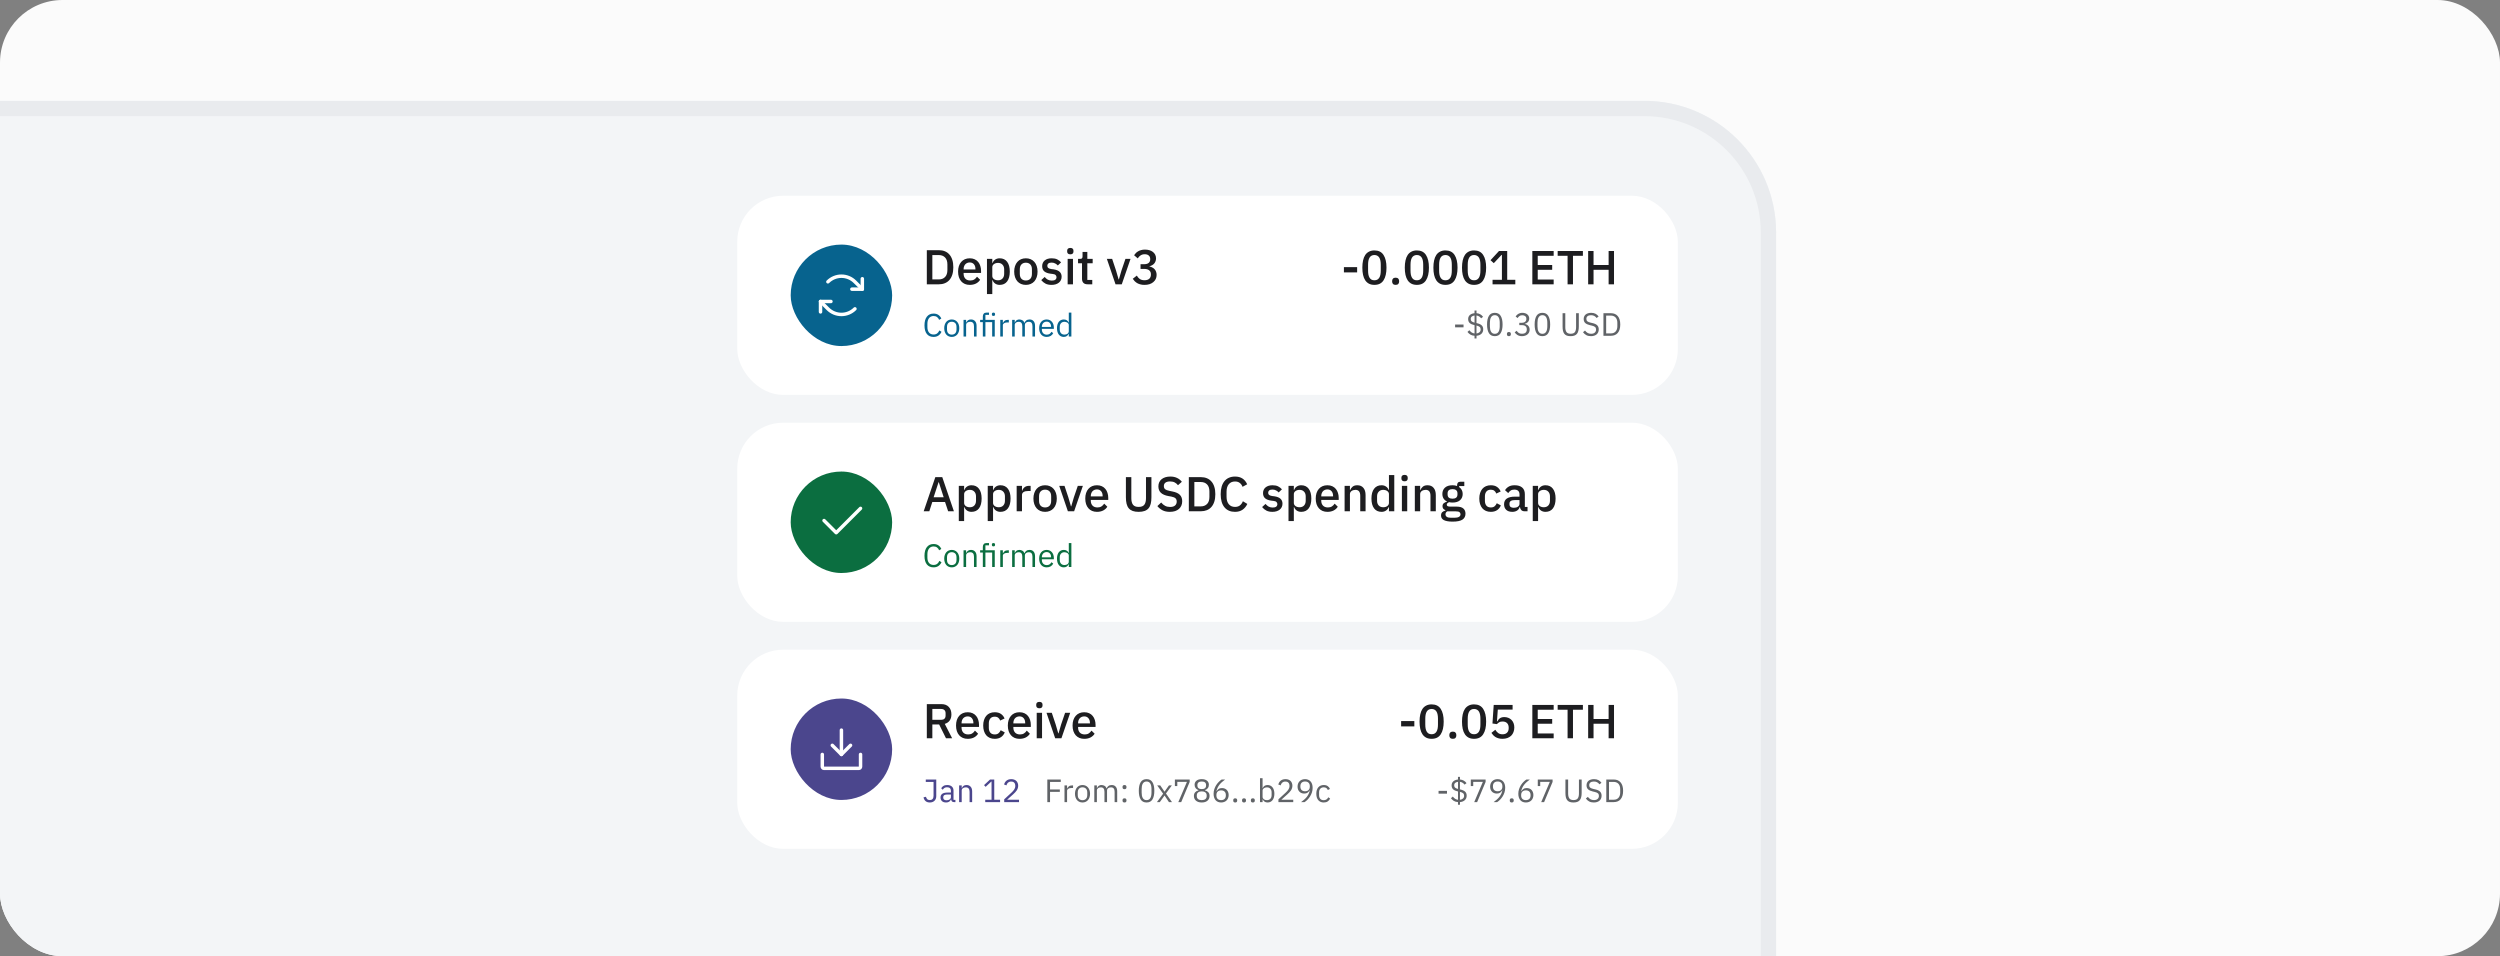 <svg width="719" height="275" viewBox="0 0 719 275" fill="none" xmlns="http://www.w3.org/2000/svg">
<rect x="0" y="0" width="719" height="275" fill="#808080" stroke="none"/>
<g clip-path="url(#clip0_3939_114042)">
<rect width="719" height="275" rx="18" fill="#FBFBFB"/>
<path d="M-61 66.89C-61 45.964 -44.036 29 -23.11 29H472.915C493.841 29 510.805 45.964 510.805 66.89V417.591H-61V66.89Z" fill="#F3F5F7"/>
<path fill-rule="evenodd" clip-rule="evenodd" d="M472.917 33.406H-75.11C-93.603 33.406 -108.594 48.397 -108.594 66.89V413.186H506.401V66.89C506.401 48.397 491.41 33.406 472.917 33.406ZM-75.11 29C-96.036 29 -113 45.964 -113 66.89V417.591H510.807V66.89C510.807 45.964 493.843 29 472.917 29H-75.11Z" fill="#E9EBEE"/>
<rect x="212.031" y="56.297" width="270.516" height="57.275" rx="13.217" fill="white"/>
<rect x="227.402" y="70.344" width="29.18" height="29.18" rx="14.59" fill="#07638E"/>
<path d="M245.004 83.164H248.004V80.164" stroke="white" stroke-linecap="round" stroke-linejoin="round"/>
<path d="M238.105 81.046C238.616 80.534 239.222 80.129 239.889 79.853C240.556 79.576 241.271 79.434 241.993 79.434C242.715 79.434 243.43 79.576 244.097 79.853C244.764 80.129 245.37 80.534 245.88 81.046L248.005 83.164" stroke="white" stroke-linecap="round" stroke-linejoin="round"/>
<path d="M238.98 86.703H235.98V89.703" stroke="white" stroke-linecap="round" stroke-linejoin="round"/>
<path d="M245.88 88.822C245.37 89.333 244.764 89.738 244.097 90.015C243.43 90.291 242.715 90.434 241.993 90.434C241.271 90.434 240.556 90.291 239.889 90.015C239.222 89.738 238.616 89.333 238.105 88.822L235.98 86.703" stroke="white" stroke-linecap="round" stroke-linejoin="round"/>
<path d="M418.487 94.143V93.343H420.914V94.143H418.487ZM424.071 97.333V96.57C423.599 96.539 423.199 96.425 422.871 96.226C422.548 96.022 422.273 95.767 422.043 95.464L422.592 94.971C422.79 95.237 423.007 95.451 423.243 95.612C423.485 95.767 423.764 95.867 424.08 95.91V93.52C423.441 93.377 422.973 93.17 422.676 92.897C422.384 92.618 422.238 92.237 422.238 91.753C422.238 91.505 422.282 91.285 422.369 91.093C422.462 90.894 422.589 90.724 422.75 90.581C422.911 90.439 423.103 90.327 423.327 90.246C423.55 90.159 423.798 90.104 424.071 90.079V89.316H424.647V90.07C425.069 90.107 425.431 90.215 425.735 90.395C426.045 90.569 426.312 90.811 426.535 91.121L425.968 91.548C425.813 91.331 425.627 91.155 425.41 91.018C425.193 90.876 424.935 90.783 424.638 90.739V92.915L424.722 92.934C425.366 93.077 425.834 93.287 426.126 93.566C426.423 93.839 426.572 94.221 426.572 94.71C426.572 95.243 426.399 95.674 426.051 96.003C425.71 96.325 425.242 96.514 424.647 96.57V97.333H424.071ZM425.838 94.757C425.838 94.441 425.745 94.199 425.559 94.031C425.379 93.864 425.072 93.728 424.638 93.622V95.91C425.01 95.86 425.301 95.736 425.512 95.538C425.729 95.333 425.838 95.073 425.838 94.757ZM422.973 91.697C422.973 92.013 423.063 92.252 423.243 92.413C423.429 92.568 423.708 92.695 424.08 92.794V90.739C423.745 90.783 423.475 90.885 423.271 91.046C423.072 91.207 422.973 91.424 422.973 91.697ZM429.908 96.682C429.133 96.682 428.565 96.387 428.206 95.798C427.852 95.209 427.676 94.385 427.676 93.325C427.676 92.264 427.852 91.44 428.206 90.851C428.565 90.262 429.133 89.967 429.908 89.967C430.683 89.967 431.247 90.262 431.6 90.851C431.96 91.44 432.14 92.264 432.14 93.325C432.14 94.385 431.96 95.209 431.6 95.798C431.247 96.387 430.683 96.682 429.908 96.682ZM429.908 96.003C430.162 96.003 430.379 95.95 430.559 95.845C430.739 95.74 430.884 95.591 430.996 95.398C431.107 95.206 431.188 94.98 431.238 94.72C431.293 94.459 431.321 94.171 431.321 93.855V92.794C431.321 92.478 431.293 92.19 431.238 91.93C431.188 91.669 431.107 91.443 430.996 91.251C430.884 91.058 430.739 90.91 430.559 90.804C430.379 90.699 430.162 90.646 429.908 90.646C429.654 90.646 429.437 90.699 429.257 90.804C429.077 90.91 428.931 91.058 428.82 91.251C428.708 91.443 428.624 91.669 428.569 91.93C428.519 92.19 428.494 92.478 428.494 92.794V93.855C428.494 94.171 428.519 94.459 428.569 94.72C428.624 94.98 428.708 95.206 428.82 95.398C428.931 95.591 429.077 95.74 429.257 95.845C429.437 95.95 429.654 96.003 429.908 96.003ZM433.959 96.682C433.76 96.682 433.615 96.632 433.522 96.533C433.435 96.434 433.392 96.304 433.392 96.142V96.022C433.392 95.86 433.435 95.73 433.522 95.631C433.615 95.532 433.76 95.482 433.959 95.482C434.157 95.482 434.3 95.532 434.387 95.631C434.48 95.73 434.526 95.86 434.526 96.022V96.142C434.526 96.304 434.48 96.434 434.387 96.533C434.3 96.632 434.157 96.682 433.959 96.682ZM437.655 92.832C438.095 92.832 438.424 92.733 438.641 92.534C438.864 92.329 438.976 92.069 438.976 91.753V91.688C438.976 91.347 438.867 91.093 438.65 90.925C438.44 90.752 438.161 90.665 437.813 90.665C437.479 90.665 437.206 90.739 436.995 90.888C436.784 91.031 436.611 91.226 436.474 91.474L435.898 91.028C435.978 90.897 436.074 90.77 436.186 90.646C436.304 90.516 436.44 90.401 436.595 90.302C436.75 90.203 436.93 90.122 437.134 90.06C437.339 89.998 437.572 89.967 437.832 89.967C438.105 89.967 438.362 90.004 438.604 90.079C438.846 90.147 439.053 90.252 439.227 90.395C439.407 90.531 439.546 90.702 439.645 90.907C439.751 91.111 439.804 91.344 439.804 91.604C439.804 91.815 439.769 92.004 439.701 92.171C439.639 92.339 439.552 92.484 439.441 92.609C439.329 92.733 439.196 92.838 439.041 92.925C438.892 93.011 438.731 93.077 438.557 93.12V93.157C438.731 93.194 438.898 93.256 439.06 93.343C439.227 93.424 439.373 93.532 439.497 93.669C439.627 93.799 439.729 93.96 439.804 94.152C439.884 94.338 439.924 94.552 439.924 94.794C439.924 95.073 439.872 95.33 439.766 95.566C439.661 95.795 439.512 95.994 439.32 96.161C439.128 96.322 438.895 96.449 438.622 96.542C438.35 96.635 438.049 96.682 437.72 96.682C437.441 96.682 437.193 96.651 436.976 96.589C436.759 96.527 436.567 96.443 436.4 96.338C436.232 96.232 436.084 96.115 435.953 95.984C435.829 95.854 435.718 95.718 435.619 95.575L436.204 95.129C436.285 95.259 436.372 95.377 436.465 95.482C436.564 95.588 436.673 95.677 436.79 95.752C436.908 95.826 437.041 95.885 437.19 95.929C437.339 95.966 437.513 95.984 437.711 95.984C438.17 95.984 438.517 95.882 438.753 95.677C438.988 95.467 439.106 95.169 439.106 94.785V94.71C439.106 94.326 438.988 94.031 438.753 93.827C438.517 93.616 438.17 93.511 437.711 93.511H436.948V92.832H437.655ZM443.594 96.682C442.819 96.682 442.252 96.387 441.892 95.798C441.539 95.209 441.362 94.385 441.362 93.325C441.362 92.264 441.539 91.44 441.892 90.851C442.252 90.262 442.819 89.967 443.594 89.967C444.369 89.967 444.934 90.262 445.287 90.851C445.647 91.44 445.826 92.264 445.826 93.325C445.826 94.385 445.647 95.209 445.287 95.798C444.934 96.387 444.369 96.682 443.594 96.682ZM443.594 96.003C443.849 96.003 444.066 95.95 444.245 95.845C444.425 95.74 444.571 95.591 444.682 95.398C444.794 95.206 444.875 94.98 444.924 94.72C444.98 94.459 445.008 94.171 445.008 93.855V92.794C445.008 92.478 444.98 92.19 444.924 91.93C444.875 91.669 444.794 91.443 444.682 91.251C444.571 91.058 444.425 90.91 444.245 90.804C444.066 90.699 443.849 90.646 443.594 90.646C443.34 90.646 443.123 90.699 442.943 90.804C442.764 90.91 442.618 91.058 442.506 91.251C442.395 91.443 442.311 91.669 442.255 91.93C442.206 92.19 442.181 92.478 442.181 92.794V93.855C442.181 94.171 442.206 94.459 442.255 94.72C442.311 94.98 442.395 95.206 442.506 95.398C442.618 95.591 442.764 95.74 442.943 95.845C443.123 95.95 443.34 96.003 443.594 96.003ZM450.178 90.079V94.097C450.178 94.716 450.293 95.188 450.522 95.51C450.752 95.826 451.155 95.984 451.731 95.984C452.308 95.984 452.711 95.826 452.94 95.51C453.17 95.188 453.284 94.716 453.284 94.097V90.079H454.066V93.91C454.066 94.382 454.022 94.791 453.935 95.138C453.855 95.485 453.721 95.774 453.535 96.003C453.349 96.232 453.105 96.403 452.801 96.514C452.503 96.626 452.137 96.682 451.703 96.682C451.269 96.682 450.904 96.626 450.606 96.514C450.315 96.403 450.079 96.232 449.899 96.003C449.719 95.774 449.589 95.485 449.509 95.138C449.434 94.791 449.397 94.382 449.397 93.91V90.079H450.178ZM457.569 96.682C457.042 96.682 456.593 96.583 456.221 96.384C455.849 96.18 455.533 95.901 455.272 95.547L455.849 95.064C456.078 95.368 456.332 95.6 456.611 95.761C456.89 95.916 457.219 95.994 457.597 95.994C458.062 95.994 458.416 95.882 458.657 95.659C458.905 95.436 459.029 95.138 459.029 94.766C459.029 94.456 458.936 94.217 458.75 94.05C458.564 93.883 458.257 93.749 457.83 93.65L457.3 93.529C456.704 93.393 456.249 93.188 455.932 92.915C455.622 92.636 455.467 92.246 455.467 91.744C455.467 91.458 455.52 91.204 455.626 90.981C455.731 90.758 455.877 90.572 456.063 90.423C456.255 90.274 456.481 90.163 456.742 90.088C457.008 90.008 457.3 89.967 457.616 89.967C458.106 89.967 458.524 90.057 458.871 90.237C459.225 90.417 459.522 90.68 459.764 91.028L459.178 91.455C458.998 91.207 458.781 91.012 458.527 90.869C458.273 90.727 457.957 90.656 457.579 90.656C457.163 90.656 456.835 90.745 456.593 90.925C456.357 91.099 456.239 91.362 456.239 91.716C456.239 92.026 456.339 92.261 456.537 92.422C456.742 92.578 457.048 92.701 457.458 92.794L457.988 92.915C458.626 93.058 459.088 93.275 459.373 93.566C459.659 93.858 459.801 94.245 459.801 94.729C459.801 95.026 459.749 95.296 459.643 95.538C459.544 95.78 459.398 95.984 459.206 96.152C459.014 96.319 458.778 96.449 458.499 96.542C458.226 96.635 457.916 96.682 457.569 96.682ZM461.15 90.079H463.326C463.729 90.079 464.095 90.147 464.424 90.284C464.752 90.42 465.031 90.624 465.261 90.897C465.496 91.164 465.676 91.502 465.8 91.911C465.924 92.314 465.986 92.785 465.986 93.325C465.986 93.864 465.924 94.338 465.8 94.748C465.676 95.15 465.496 95.488 465.261 95.761C465.031 96.028 464.752 96.229 464.424 96.366C464.095 96.502 463.729 96.57 463.326 96.57H461.15V90.079ZM463.326 95.882C463.593 95.882 463.838 95.839 464.061 95.752C464.284 95.659 464.477 95.526 464.638 95.352C464.799 95.178 464.923 94.968 465.01 94.72C465.103 94.465 465.149 94.177 465.149 93.855V92.794C465.149 92.472 465.103 92.187 465.01 91.939C464.923 91.685 464.799 91.471 464.638 91.297C464.477 91.124 464.284 90.993 464.061 90.907C463.838 90.814 463.593 90.767 463.326 90.767H461.931V95.882H463.326Z" fill="#606367"/>
<path d="M386.51 78.349V76.826H390.311V78.349H386.51ZM395.282 81.93C394.688 81.93 394.171 81.82 393.732 81.601C393.293 81.372 392.932 81.048 392.648 80.627C392.364 80.206 392.154 79.689 392.017 79.076C391.88 78.464 391.811 77.764 391.811 76.977C391.811 76.2 391.88 75.505 392.017 74.892C392.154 74.27 392.364 73.749 392.648 73.328C392.932 72.907 393.293 72.587 393.732 72.367C394.171 72.139 394.688 72.024 395.282 72.024C396.471 72.024 397.345 72.459 397.903 73.328C398.47 74.197 398.753 75.413 398.753 76.977C398.753 78.541 398.47 79.758 397.903 80.627C397.345 81.496 396.471 81.93 395.282 81.93ZM395.282 80.613C395.612 80.613 395.891 80.549 396.119 80.421C396.357 80.284 396.549 80.092 396.695 79.845C396.842 79.598 396.947 79.305 397.011 78.967C397.075 78.619 397.107 78.235 397.107 77.814V76.14C397.107 75.72 397.075 75.34 397.011 75.002C396.947 74.654 396.842 74.357 396.695 74.11C396.549 73.863 396.357 73.675 396.119 73.547C395.891 73.41 395.612 73.341 395.282 73.341C394.953 73.341 394.669 73.41 394.432 73.547C394.203 73.675 394.015 73.863 393.869 74.11C393.723 74.357 393.618 74.654 393.554 75.002C393.49 75.34 393.458 75.72 393.458 76.14V77.814C393.458 78.235 393.49 78.619 393.554 78.967C393.618 79.305 393.723 79.598 393.869 79.845C394.015 80.092 394.203 80.284 394.432 80.421C394.669 80.549 394.953 80.613 395.282 80.613ZM401.382 81.93C401.044 81.93 400.792 81.843 400.628 81.67C400.463 81.487 400.381 81.263 400.381 80.997V80.791C400.381 80.526 400.463 80.307 400.628 80.133C400.792 79.95 401.044 79.859 401.382 79.859C401.721 79.859 401.972 79.95 402.137 80.133C402.302 80.307 402.384 80.526 402.384 80.791V80.997C402.384 81.263 402.302 81.487 402.137 81.67C401.972 81.843 401.721 81.93 401.382 81.93ZM407.488 81.93C406.894 81.93 406.377 81.82 405.938 81.601C405.499 81.372 405.138 81.048 404.854 80.627C404.571 80.206 404.36 79.689 404.223 79.076C404.086 78.464 404.017 77.764 404.017 76.977C404.017 76.2 404.086 75.505 404.223 74.892C404.36 74.27 404.571 73.749 404.854 73.328C405.138 72.907 405.499 72.587 405.938 72.367C406.377 72.139 406.894 72.024 407.488 72.024C408.677 72.024 409.551 72.459 410.109 73.328C410.676 74.197 410.96 75.413 410.96 76.977C410.96 78.541 410.676 79.758 410.109 80.627C409.551 81.496 408.677 81.93 407.488 81.93ZM407.488 80.613C407.818 80.613 408.097 80.549 408.325 80.421C408.563 80.284 408.755 80.092 408.901 79.845C409.048 79.598 409.153 79.305 409.217 78.967C409.281 78.619 409.313 78.235 409.313 77.814V76.14C409.313 75.72 409.281 75.34 409.217 75.002C409.153 74.654 409.048 74.357 408.901 74.11C408.755 73.863 408.563 73.675 408.325 73.547C408.097 73.41 407.818 73.341 407.488 73.341C407.159 73.341 406.875 73.41 406.638 73.547C406.409 73.675 406.222 73.863 406.075 74.11C405.929 74.357 405.824 74.654 405.76 75.002C405.696 75.34 405.664 75.72 405.664 76.14V77.814C405.664 78.235 405.696 78.619 405.76 78.967C405.824 79.305 405.929 79.598 406.075 79.845C406.222 80.092 406.409 80.284 406.638 80.421C406.875 80.549 407.159 80.613 407.488 80.613ZM415.715 81.93C415.12 81.93 414.604 81.82 414.165 81.601C413.726 81.372 413.364 81.048 413.081 80.627C412.797 80.206 412.587 79.689 412.45 79.076C412.312 78.464 412.244 77.764 412.244 76.977C412.244 76.2 412.312 75.505 412.45 74.892C412.587 74.27 412.797 73.749 413.081 73.328C413.364 72.907 413.726 72.587 414.165 72.367C414.604 72.139 415.12 72.024 415.715 72.024C416.904 72.024 417.778 72.459 418.336 73.328C418.903 74.197 419.186 75.413 419.186 76.977C419.186 78.541 418.903 79.758 418.336 80.627C417.778 81.496 416.904 81.93 415.715 81.93ZM415.715 80.613C416.044 80.613 416.323 80.549 416.552 80.421C416.79 80.284 416.982 80.092 417.128 79.845C417.275 79.598 417.38 79.305 417.444 78.967C417.508 78.619 417.54 78.235 417.54 77.814V76.14C417.54 75.72 417.508 75.34 417.444 75.002C417.38 74.654 417.275 74.357 417.128 74.11C416.982 73.863 416.79 73.675 416.552 73.547C416.323 73.41 416.044 73.341 415.715 73.341C415.386 73.341 415.102 73.41 414.864 73.547C414.636 73.675 414.448 73.863 414.302 74.11C414.155 74.357 414.05 74.654 413.986 75.002C413.922 75.34 413.89 75.72 413.89 76.14V77.814C413.89 78.235 413.922 78.619 413.986 78.967C414.05 79.305 414.155 79.598 414.302 79.845C414.448 80.092 414.636 80.284 414.864 80.421C415.102 80.549 415.386 80.613 415.715 80.613ZM423.942 81.93C423.347 81.93 422.83 81.82 422.391 81.601C421.952 81.372 421.591 81.048 421.307 80.627C421.024 80.206 420.814 79.689 420.676 79.076C420.539 78.464 420.471 77.764 420.471 76.977C420.471 76.2 420.539 75.505 420.676 74.892C420.814 74.27 421.024 73.749 421.307 73.328C421.591 72.907 421.952 72.587 422.391 72.367C422.83 72.139 423.347 72.024 423.942 72.024C425.131 72.024 426.004 72.459 426.562 73.328C427.129 74.197 427.413 75.413 427.413 76.977C427.413 78.541 427.129 79.758 426.562 80.627C426.004 81.496 425.131 81.93 423.942 81.93ZM423.942 80.613C424.271 80.613 424.55 80.549 424.779 80.421C425.016 80.284 425.209 80.092 425.355 79.845C425.501 79.598 425.606 79.305 425.67 78.967C425.734 78.619 425.766 78.235 425.766 77.814V76.14C425.766 75.72 425.734 75.34 425.67 75.002C425.606 74.654 425.501 74.357 425.355 74.11C425.209 73.863 425.016 73.675 424.779 73.547C424.55 73.41 424.271 73.341 423.942 73.341C423.612 73.341 423.329 73.41 423.091 73.547C422.862 73.675 422.675 73.863 422.529 74.11C422.382 74.357 422.277 74.654 422.213 75.002C422.149 75.34 422.117 75.72 422.117 76.14V77.814C422.117 78.235 422.149 78.619 422.213 78.967C422.277 79.305 422.382 79.598 422.529 79.845C422.675 80.092 422.862 80.284 423.091 80.421C423.329 80.549 423.612 80.613 423.942 80.613ZM429.26 81.766V80.476H431.949V73.314H431.839L429.616 75.688L428.67 74.837L431.112 72.189H433.472V80.476H435.804V81.766H429.26ZM440.701 81.766V72.189H446.834V73.561H442.252V76.223H446.409V77.595H442.252V80.394H446.834V81.766H440.701ZM452.388 73.561V81.766H450.837V73.561H447.984V72.189H455.242V73.561H452.388ZM462.639 77.595H458.303V81.766H456.753V72.189H458.303V76.223H462.639V72.189H464.189V81.766H462.639V77.595Z" fill="#1D1D20"/>
<path d="M266.553 71.952H270.026C270.654 71.952 271.221 72.055 271.727 72.261C272.243 72.467 272.678 72.776 273.035 73.189C273.4 73.592 273.681 74.103 273.878 74.722C274.075 75.331 274.174 76.043 274.174 76.859C274.174 77.674 274.075 78.391 273.878 79.01C273.681 79.619 273.4 80.13 273.035 80.542C272.678 80.945 272.243 81.25 271.727 81.456C271.221 81.662 270.654 81.766 270.026 81.766H266.553V71.952ZM270.026 80.36C270.757 80.36 271.347 80.13 271.797 79.671C272.247 79.211 272.472 78.537 272.472 77.646V76.071C272.472 75.181 272.247 74.506 271.797 74.047C271.347 73.587 270.757 73.358 270.026 73.358H268.142V80.36H270.026ZM278.906 81.934C278.382 81.934 277.913 81.845 277.5 81.667C277.088 81.489 276.737 81.236 276.446 80.908C276.155 80.57 275.93 80.167 275.771 79.699C275.621 79.221 275.546 78.691 275.546 78.11C275.546 77.529 275.621 77.004 275.771 76.535C275.93 76.057 276.155 75.654 276.446 75.326C276.737 74.989 277.088 74.731 277.5 74.553C277.913 74.375 278.382 74.286 278.906 74.286C279.441 74.286 279.909 74.379 280.313 74.567C280.725 74.754 281.067 75.017 281.339 75.354C281.611 75.682 281.812 76.067 281.943 76.507C282.084 76.948 282.154 77.421 282.154 77.927V78.504H277.135V78.743C277.135 79.305 277.299 79.769 277.627 80.135C277.964 80.491 278.442 80.669 279.061 80.669C279.511 80.669 279.891 80.57 280.2 80.374C280.509 80.177 280.772 79.91 280.987 79.572L281.887 80.458C281.615 80.908 281.222 81.269 280.706 81.541C280.191 81.803 279.591 81.934 278.906 81.934ZM278.906 75.481C278.644 75.481 278.4 75.528 278.175 75.621C277.96 75.715 277.772 75.846 277.613 76.015C277.463 76.184 277.346 76.385 277.261 76.62C277.177 76.854 277.135 77.112 277.135 77.393V77.491H280.537V77.351C280.537 76.788 280.392 76.338 280.102 76.001C279.811 75.654 279.413 75.481 278.906 75.481ZM283.851 74.454H285.384V75.663H285.454C285.613 75.223 285.871 74.885 286.227 74.651C286.593 74.407 287.019 74.286 287.507 74.286C288.435 74.286 289.152 74.623 289.658 75.298C290.164 75.963 290.417 76.901 290.417 78.11C290.417 79.319 290.164 80.261 289.658 80.936C289.152 81.602 288.435 81.934 287.507 81.934C287.019 81.934 286.593 81.812 286.227 81.569C285.871 81.325 285.613 80.988 285.454 80.556H285.384V84.578H283.851V74.454ZM287.043 80.613C287.577 80.613 288.003 80.444 288.322 80.106C288.641 79.76 288.8 79.305 288.8 78.743V77.477C288.8 76.915 288.641 76.465 288.322 76.127C288.003 75.781 287.577 75.607 287.043 75.607C286.574 75.607 286.18 75.724 285.862 75.959C285.543 76.184 285.384 76.484 285.384 76.859V79.361C285.384 79.736 285.543 80.041 285.862 80.275C286.18 80.5 286.574 80.613 287.043 80.613ZM295.04 81.934C294.534 81.934 294.07 81.845 293.648 81.667C293.236 81.489 292.884 81.236 292.594 80.908C292.303 80.57 292.078 80.167 291.919 79.699C291.759 79.221 291.68 78.691 291.68 78.11C291.68 77.529 291.759 77.004 291.919 76.535C292.078 76.057 292.303 75.654 292.594 75.326C292.884 74.989 293.236 74.731 293.648 74.553C294.07 74.375 294.534 74.286 295.04 74.286C295.546 74.286 296.006 74.375 296.418 74.553C296.84 74.731 297.196 74.989 297.487 75.326C297.777 75.654 298.002 76.057 298.161 76.535C298.321 77.004 298.4 77.529 298.4 78.11C298.4 78.691 298.321 79.221 298.161 79.699C298.002 80.167 297.777 80.57 297.487 80.908C297.196 81.236 296.84 81.489 296.418 81.667C296.006 81.845 295.546 81.934 295.04 81.934ZM295.04 80.669C295.565 80.669 295.987 80.51 296.305 80.191C296.624 79.863 296.784 79.375 296.784 78.729V77.491C296.784 76.844 296.624 76.362 296.305 76.043C295.987 75.715 295.565 75.551 295.04 75.551C294.515 75.551 294.093 75.715 293.775 76.043C293.456 76.362 293.297 76.844 293.297 77.491V78.729C293.297 79.375 293.456 79.863 293.775 80.191C294.093 80.51 294.515 80.669 295.04 80.669ZM302.428 81.934C301.734 81.934 301.153 81.812 300.685 81.569C300.216 81.325 299.808 80.988 299.461 80.556L300.446 79.657C300.717 79.985 301.017 80.242 301.345 80.43C301.683 80.608 302.072 80.697 302.512 80.697C302.962 80.697 303.295 80.613 303.511 80.444C303.736 80.266 303.848 80.022 303.848 79.713C303.848 79.478 303.768 79.282 303.609 79.122C303.459 78.954 303.192 78.846 302.808 78.799L302.133 78.715C301.383 78.621 300.792 78.405 300.361 78.068C299.939 77.721 299.728 77.21 299.728 76.535C299.728 76.179 299.794 75.865 299.925 75.593C300.057 75.312 300.239 75.078 300.474 74.89C300.717 74.693 301.003 74.543 301.331 74.44C301.669 74.337 302.039 74.286 302.442 74.286C303.098 74.286 303.633 74.389 304.045 74.595C304.467 74.801 304.842 75.087 305.17 75.453L304.228 76.352C304.04 76.127 303.792 75.935 303.483 75.776C303.183 75.607 302.836 75.523 302.442 75.523C302.02 75.523 301.706 75.607 301.5 75.776C301.303 75.945 301.205 76.165 301.205 76.437C301.205 76.718 301.294 76.929 301.472 77.07C301.65 77.21 301.936 77.313 302.33 77.379L303.004 77.463C303.811 77.585 304.396 77.824 304.762 78.18C305.137 78.527 305.324 78.996 305.324 79.586C305.324 79.942 305.254 80.266 305.114 80.556C304.982 80.838 304.79 81.081 304.537 81.288C304.284 81.494 303.979 81.653 303.623 81.766C303.267 81.878 302.869 81.934 302.428 81.934ZM307.829 73.147C307.51 73.147 307.276 73.072 307.126 72.922C306.986 72.772 306.915 72.58 306.915 72.345V72.106C306.915 71.872 306.986 71.68 307.126 71.53C307.276 71.38 307.51 71.305 307.829 71.305C308.148 71.305 308.377 71.38 308.518 71.53C308.659 71.68 308.729 71.872 308.729 72.106V72.345C308.729 72.58 308.659 72.772 308.518 72.922C308.377 73.072 308.148 73.147 307.829 73.147ZM307.056 74.454H308.588V81.766H307.056V74.454ZM312.802 81.766C312.267 81.766 311.864 81.63 311.592 81.358C311.32 81.077 311.185 80.683 311.185 80.177V75.706H310.046V74.454H310.664C310.917 74.454 311.091 74.398 311.185 74.286C311.288 74.173 311.339 73.99 311.339 73.737V72.458H312.717V74.454H314.25V75.706H312.717V80.514H314.137V81.766H312.802ZM320.824 81.766L318.335 74.454H319.854L320.964 77.787L321.71 80.346H321.794L322.539 77.787L323.678 74.454H325.14L322.623 81.766H320.824ZM329.017 75.987C329.626 75.987 330.076 75.86 330.367 75.607C330.657 75.345 330.803 75.012 330.803 74.609V74.51C330.803 74.061 330.662 73.719 330.381 73.484C330.1 73.24 329.72 73.119 329.242 73.119C328.773 73.119 328.375 73.226 328.047 73.442C327.719 73.648 327.442 73.939 327.217 74.314L326.163 73.4C326.313 73.184 326.481 72.978 326.669 72.781C326.856 72.584 327.077 72.416 327.33 72.275C327.583 72.125 327.869 72.008 328.187 71.924C328.506 71.83 328.872 71.783 329.284 71.783C329.743 71.783 330.17 71.839 330.564 71.952C330.957 72.064 331.295 72.233 331.576 72.458C331.857 72.673 332.077 72.941 332.237 73.259C332.396 73.569 332.476 73.92 332.476 74.314C332.476 74.623 332.424 74.904 332.321 75.157C332.227 75.41 332.091 75.635 331.913 75.832C331.745 76.02 331.543 76.174 331.309 76.296C331.084 76.418 330.845 76.507 330.592 76.563V76.634C330.873 76.69 331.135 76.784 331.379 76.915C331.632 77.037 331.852 77.201 332.04 77.407C332.227 77.604 332.373 77.843 332.476 78.124C332.588 78.396 332.644 78.71 332.644 79.066C332.644 79.497 332.56 79.891 332.391 80.247C332.223 80.594 331.984 80.894 331.674 81.147C331.374 81.4 331.009 81.597 330.578 81.737C330.146 81.869 329.668 81.934 329.143 81.934C328.684 81.934 328.281 81.883 327.934 81.78C327.587 81.686 327.278 81.559 327.006 81.4C326.744 81.231 326.509 81.044 326.303 80.838C326.106 80.622 325.933 80.402 325.783 80.177L326.95 79.263C327.072 79.46 327.198 79.642 327.33 79.811C327.47 79.971 327.625 80.111 327.794 80.233C327.972 80.346 328.169 80.435 328.384 80.5C328.609 80.566 328.862 80.599 329.143 80.599C329.743 80.599 330.203 80.458 330.521 80.177C330.84 79.886 330.999 79.488 330.999 78.982V78.883C330.999 78.377 330.831 77.993 330.493 77.73C330.156 77.468 329.678 77.337 329.059 77.337H328.019V75.987H329.017Z" fill="#1D1D20"/>
<path d="M268.496 96.901C267.672 96.901 267.03 96.622 266.571 96.064C266.113 95.499 265.883 94.672 265.883 93.581C265.883 92.489 266.113 91.652 266.571 91.07C267.03 90.481 267.672 90.186 268.496 90.186C269.042 90.186 269.498 90.31 269.864 90.558C270.236 90.806 270.524 91.156 270.728 91.609L270.096 91.99C269.966 91.656 269.767 91.389 269.501 91.191C269.234 90.986 268.899 90.884 268.496 90.884C268.217 90.884 267.966 90.936 267.743 91.042C267.526 91.147 267.34 91.299 267.185 91.497C267.036 91.69 266.922 91.922 266.841 92.195C266.76 92.462 266.72 92.762 266.72 93.097V94.064C266.72 94.734 266.875 95.258 267.185 95.636C267.495 96.014 267.932 96.203 268.496 96.203C268.912 96.203 269.259 96.098 269.538 95.887C269.817 95.67 270.022 95.385 270.152 95.031L270.775 95.422C270.57 95.881 270.276 96.243 269.891 96.51C269.507 96.77 269.042 96.901 268.496 96.901ZM273.724 96.901C273.402 96.901 273.107 96.842 272.84 96.724C272.574 96.606 272.344 96.439 272.152 96.222C271.966 95.999 271.821 95.735 271.715 95.431C271.61 95.121 271.557 94.774 271.557 94.39C271.557 94.011 271.61 93.667 271.715 93.357C271.821 93.047 271.966 92.784 272.152 92.567C272.344 92.344 272.574 92.173 272.84 92.055C273.107 91.938 273.402 91.879 273.724 91.879C274.046 91.879 274.338 91.938 274.598 92.055C274.865 92.173 275.094 92.344 275.286 92.567C275.479 92.784 275.627 93.047 275.733 93.357C275.838 93.667 275.891 94.011 275.891 94.39C275.891 94.774 275.838 95.121 275.733 95.431C275.627 95.735 275.479 95.999 275.286 96.222C275.094 96.439 274.865 96.606 274.598 96.724C274.338 96.842 274.046 96.901 273.724 96.901ZM273.724 96.24C274.127 96.24 274.456 96.116 274.71 95.868C274.964 95.62 275.091 95.242 275.091 94.734V94.046C275.091 93.537 274.964 93.159 274.71 92.911C274.456 92.663 274.127 92.539 273.724 92.539C273.321 92.539 272.992 92.663 272.738 92.911C272.484 93.159 272.357 93.537 272.357 94.046V94.734C272.357 95.242 272.484 95.62 272.738 95.868C272.992 96.116 273.321 96.24 273.724 96.24ZM277.114 96.789V91.99H277.858V92.772H277.896C278.013 92.499 278.178 92.282 278.389 92.121C278.606 91.959 278.894 91.879 279.253 91.879C279.749 91.879 280.14 92.04 280.425 92.362C280.717 92.678 280.862 93.128 280.862 93.711V96.789H280.118V93.841C280.118 92.979 279.756 92.548 279.03 92.548C278.881 92.548 278.736 92.567 278.593 92.604C278.457 92.641 278.333 92.697 278.221 92.772C278.11 92.846 278.02 92.942 277.951 93.06C277.889 93.171 277.858 93.305 277.858 93.46V96.789H277.114ZM282.661 92.641H281.879V91.99H282.661V91.023C282.661 90.688 282.747 90.419 282.921 90.214C283.095 90.009 283.358 89.907 283.711 89.907H284.437V90.558H283.405V91.99H286.092V96.789H285.348V92.641H283.405V96.789H282.661V92.641ZM285.72 90.865C285.559 90.865 285.441 90.828 285.367 90.753C285.299 90.673 285.265 90.57 285.265 90.447V90.326C285.265 90.202 285.299 90.102 285.367 90.028C285.441 89.947 285.559 89.907 285.72 89.907C285.881 89.907 285.996 89.947 286.064 90.028C286.139 90.102 286.176 90.202 286.176 90.326V90.447C286.176 90.57 286.139 90.673 286.064 90.753C285.996 90.828 285.881 90.865 285.72 90.865ZM287.677 96.789V91.99H288.421V92.874H288.467C288.554 92.644 288.709 92.44 288.932 92.26C289.156 92.08 289.462 91.99 289.853 91.99H290.141V92.734H289.704C289.301 92.734 288.985 92.812 288.756 92.967C288.532 93.116 288.421 93.305 288.421 93.534V96.789H287.677ZM291.092 96.789V91.99H291.836V92.772H291.873C291.929 92.647 291.991 92.533 292.059 92.427C292.133 92.316 292.22 92.22 292.319 92.139C292.425 92.058 292.546 91.996 292.682 91.953C292.818 91.903 292.98 91.879 293.166 91.879C293.482 91.879 293.773 91.956 294.04 92.111C294.306 92.26 294.505 92.508 294.635 92.855H294.654C294.74 92.595 294.902 92.368 295.137 92.176C295.379 91.978 295.704 91.879 296.114 91.879C296.603 91.879 296.985 92.04 297.258 92.362C297.537 92.678 297.676 93.128 297.676 93.711V96.789H296.932V93.841C296.932 93.413 296.848 93.091 296.681 92.874C296.514 92.657 296.247 92.548 295.881 92.548C295.732 92.548 295.59 92.567 295.453 92.604C295.323 92.641 295.205 92.697 295.1 92.772C294.995 92.846 294.911 92.942 294.849 93.06C294.787 93.171 294.756 93.305 294.756 93.46V96.789H294.012V93.841C294.012 93.413 293.928 93.091 293.761 92.874C293.593 92.657 293.333 92.548 292.98 92.548C292.831 92.548 292.688 92.567 292.552 92.604C292.415 92.641 292.294 92.697 292.189 92.772C292.084 92.846 291.997 92.942 291.929 93.06C291.867 93.171 291.836 93.305 291.836 93.46V96.789H291.092ZM301.015 96.901C300.687 96.901 300.389 96.842 300.122 96.724C299.862 96.606 299.636 96.439 299.444 96.222C299.258 95.999 299.112 95.735 299.006 95.431C298.907 95.121 298.858 94.774 298.858 94.39C298.858 94.011 298.907 93.667 299.006 93.357C299.112 93.047 299.258 92.784 299.444 92.567C299.636 92.344 299.862 92.173 300.122 92.055C300.389 91.938 300.687 91.879 301.015 91.879C301.338 91.879 301.626 91.938 301.88 92.055C302.134 92.173 302.351 92.338 302.531 92.548C302.711 92.753 302.847 92.998 302.94 93.283C303.04 93.568 303.089 93.881 303.089 94.222V94.576H299.639V94.799C299.639 95.004 299.67 95.196 299.732 95.376C299.8 95.549 299.893 95.701 300.011 95.831C300.135 95.961 300.284 96.064 300.457 96.138C300.637 96.213 300.839 96.25 301.062 96.25C301.366 96.25 301.629 96.178 301.852 96.036C302.082 95.893 302.258 95.689 302.382 95.422L302.912 95.803C302.757 96.132 302.516 96.398 302.187 96.603C301.858 96.802 301.468 96.901 301.015 96.901ZM301.015 92.502C300.811 92.502 300.625 92.539 300.457 92.613C300.29 92.682 300.144 92.781 300.02 92.911C299.902 93.041 299.809 93.196 299.741 93.376C299.673 93.55 299.639 93.742 299.639 93.953V94.018H302.289V93.915C302.289 93.488 302.172 93.147 301.936 92.892C301.707 92.632 301.4 92.502 301.015 92.502ZM307.384 96.008H307.347C307.056 96.603 306.587 96.901 305.943 96.901C305.645 96.901 305.375 96.842 305.134 96.724C304.892 96.606 304.684 96.439 304.51 96.222C304.343 96.005 304.213 95.741 304.12 95.431C304.033 95.121 303.99 94.774 303.99 94.39C303.99 94.005 304.033 93.658 304.12 93.348C304.213 93.038 304.343 92.775 304.51 92.558C304.684 92.341 304.892 92.173 305.134 92.055C305.375 91.938 305.645 91.879 305.943 91.879C306.277 91.879 306.563 91.953 306.798 92.102C307.04 92.245 307.223 92.468 307.347 92.772H307.384V89.907H308.128V96.789H307.384V96.008ZM306.147 96.231C306.315 96.231 306.473 96.209 306.622 96.166C306.777 96.123 306.91 96.061 307.021 95.98C307.133 95.893 307.22 95.791 307.282 95.673C307.35 95.549 307.384 95.41 307.384 95.255V93.469C307.384 93.339 307.35 93.218 307.282 93.106C307.22 92.989 307.133 92.889 307.021 92.809C306.91 92.728 306.777 92.666 306.622 92.623C306.473 92.573 306.315 92.548 306.147 92.548C305.726 92.548 305.394 92.682 305.152 92.948C304.91 93.209 304.789 93.553 304.789 93.981V94.799C304.789 95.227 304.91 95.574 305.152 95.841C305.394 96.101 305.726 96.231 306.147 96.231Z" fill="#07638E"/>
<rect x="212.031" y="121.57" width="270.516" height="57.275" rx="13.217" fill="white"/>
<rect x="227.402" y="135.617" width="29.18" height="29.18" rx="14.59" fill="#0B6E40"/>
<path d="M247.846 145.853C248.041 146.049 248.041 146.365 247.846 146.561L240.846 153.561C240.752 153.654 240.625 153.707 240.492 153.707C240.36 153.707 240.232 153.654 240.139 153.561L236.639 150.061C236.443 149.865 236.443 149.549 236.639 149.353C236.834 149.158 237.15 149.158 237.346 149.353L240.492 152.5L247.139 145.853C247.334 145.658 247.65 145.658 247.846 145.853Z" fill="white"/>
<path d="M272.683 147.039L271.797 144.382H268.128L267.27 147.039H265.653L268.999 137.225H270.996L274.342 147.039H272.683ZM269.998 138.687H269.927L268.507 143.018H271.404L269.998 138.687ZM275.75 139.728H277.282V140.937H277.353C277.512 140.496 277.77 140.159 278.126 139.925C278.492 139.681 278.918 139.559 279.406 139.559C280.333 139.559 281.051 139.896 281.557 140.571C282.063 141.237 282.316 142.174 282.316 143.383C282.316 144.593 282.063 145.535 281.557 146.21C281.051 146.875 280.333 147.208 279.406 147.208C278.918 147.208 278.492 147.086 278.126 146.842C277.77 146.599 277.512 146.261 277.353 145.83H277.282V149.851H275.75V139.728ZM278.942 145.886C279.476 145.886 279.902 145.717 280.221 145.38C280.54 145.033 280.699 144.579 280.699 144.016V142.751C280.699 142.188 280.54 141.738 280.221 141.401C279.902 141.054 279.476 140.881 278.942 140.881C278.473 140.881 278.079 140.998 277.76 141.232C277.442 141.457 277.282 141.757 277.282 142.132V144.635C277.282 145.01 277.442 145.314 277.76 145.549C278.079 145.774 278.473 145.886 278.942 145.886ZM284.071 139.728H285.603V140.937H285.674C285.833 140.496 286.091 140.159 286.447 139.925C286.812 139.681 287.239 139.559 287.726 139.559C288.654 139.559 289.371 139.896 289.878 140.571C290.384 141.237 290.637 142.174 290.637 143.383C290.637 144.593 290.384 145.535 289.878 146.21C289.371 146.875 288.654 147.208 287.726 147.208C287.239 147.208 286.812 147.086 286.447 146.842C286.091 146.599 285.833 146.261 285.674 145.83H285.603V149.851H284.071V139.728ZM287.262 145.886C287.797 145.886 288.223 145.717 288.542 145.38C288.86 145.033 289.02 144.579 289.02 144.016V142.751C289.02 142.188 288.86 141.738 288.542 141.401C288.223 141.054 287.797 140.881 287.262 140.881C286.794 140.881 286.4 140.998 286.081 141.232C285.763 141.457 285.603 141.757 285.603 142.132V144.635C285.603 145.01 285.763 145.314 286.081 145.549C286.4 145.774 286.794 145.886 287.262 145.886ZM292.391 147.039V139.728H293.924V141.134H293.994C294.097 140.759 294.313 140.431 294.641 140.15C294.969 139.868 295.424 139.728 296.005 139.728H296.413V141.204H295.808C295.199 141.204 294.73 141.302 294.402 141.499C294.083 141.696 293.924 141.987 293.924 142.371V147.039H292.391ZM300.574 147.208C300.067 147.208 299.603 147.119 299.182 146.941C298.769 146.763 298.418 146.509 298.127 146.181C297.836 145.844 297.611 145.441 297.452 144.972C297.293 144.494 297.213 143.965 297.213 143.383C297.213 142.802 297.293 142.277 297.452 141.809C297.611 141.331 297.836 140.928 298.127 140.599C298.418 140.262 298.769 140.004 299.182 139.826C299.603 139.648 300.067 139.559 300.574 139.559C301.08 139.559 301.539 139.648 301.951 139.826C302.373 140.004 302.729 140.262 303.02 140.599C303.311 140.928 303.536 141.331 303.695 141.809C303.854 142.277 303.934 142.802 303.934 143.383C303.934 143.965 303.854 144.494 303.695 144.972C303.536 145.441 303.311 145.844 303.02 146.181C302.729 146.509 302.373 146.763 301.951 146.941C301.539 147.119 301.08 147.208 300.574 147.208ZM300.574 145.942C301.098 145.942 301.52 145.783 301.839 145.464C302.158 145.136 302.317 144.649 302.317 144.002V142.765C302.317 142.118 302.158 141.635 301.839 141.317C301.52 140.988 301.098 140.824 300.574 140.824C300.049 140.824 299.627 140.988 299.308 141.317C298.989 141.635 298.83 142.118 298.83 142.765V144.002C298.83 144.649 298.989 145.136 299.308 145.464C299.627 145.783 300.049 145.942 300.574 145.942ZM307.121 147.039L304.632 139.728H306.15L307.261 143.06L308.006 145.619H308.091L308.836 143.06L309.975 139.728H311.437L308.92 147.039H307.121ZM315.485 147.208C314.96 147.208 314.491 147.119 314.079 146.941C313.667 146.763 313.315 146.509 313.024 146.181C312.734 145.844 312.509 145.441 312.35 144.972C312.2 144.494 312.125 143.965 312.125 143.383C312.125 142.802 312.2 142.277 312.35 141.809C312.509 141.331 312.734 140.928 313.024 140.599C313.315 140.262 313.667 140.004 314.079 139.826C314.491 139.648 314.96 139.559 315.485 139.559C316.019 139.559 316.488 139.653 316.891 139.84C317.303 140.028 317.646 140.29 317.917 140.628C318.189 140.956 318.391 141.34 318.522 141.781C318.663 142.221 318.733 142.694 318.733 143.201V143.777H313.713V144.016C313.713 144.579 313.877 145.043 314.206 145.408C314.543 145.764 315.021 145.942 315.64 145.942C316.09 145.942 316.469 145.844 316.779 145.647C317.088 145.45 317.35 145.183 317.566 144.846L318.466 145.731C318.194 146.181 317.8 146.542 317.285 146.814C316.769 147.077 316.169 147.208 315.485 147.208ZM315.485 140.754C315.223 140.754 314.979 140.801 314.754 140.895C314.538 140.988 314.351 141.12 314.191 141.288C314.042 141.457 313.924 141.659 313.84 141.893C313.756 142.127 313.713 142.385 313.713 142.666V142.765H317.116V142.624C317.116 142.062 316.971 141.612 316.68 141.274C316.39 140.928 315.991 140.754 315.485 140.754ZM325.369 137.225V143.271C325.369 144.105 325.529 144.733 325.847 145.155C326.166 145.577 326.71 145.788 327.478 145.788C328.247 145.788 328.791 145.577 329.109 145.155C329.428 144.733 329.587 144.105 329.587 143.271V137.225H331.148V143.018C331.148 143.74 331.082 144.363 330.951 144.888C330.82 145.413 330.609 145.849 330.318 146.195C330.028 146.533 329.648 146.786 329.18 146.955C328.72 147.123 328.153 147.208 327.478 147.208C326.803 147.208 326.232 147.123 325.763 146.955C325.304 146.786 324.929 146.533 324.638 146.195C324.348 145.849 324.137 145.413 324.005 144.888C323.874 144.363 323.809 143.74 323.809 143.018V137.225H325.369ZM336.442 147.208C335.617 147.208 334.914 147.058 334.333 146.758C333.762 146.458 333.269 146.055 332.857 145.549L333.954 144.522C334.301 144.944 334.68 145.263 335.093 145.478C335.514 145.694 335.992 145.802 336.527 145.802C337.155 145.802 337.628 145.661 337.947 145.38C338.265 145.099 338.425 144.719 338.425 144.241C338.425 143.857 338.312 143.552 338.087 143.327C337.862 143.102 337.464 142.933 336.892 142.821L336.021 142.666C335.064 142.488 334.347 142.174 333.869 141.724C333.391 141.274 333.152 140.656 333.152 139.868C333.152 139.437 333.232 139.048 333.391 138.701C333.56 138.345 333.79 138.05 334.08 137.816C334.38 137.572 334.741 137.384 335.163 137.253C335.585 137.122 336.058 137.056 336.583 137.056C337.323 137.056 337.966 137.188 338.509 137.45C339.053 137.703 339.517 138.073 339.901 138.561L338.79 139.545C338.537 139.217 338.228 138.954 337.862 138.758C337.497 138.561 337.042 138.462 336.499 138.462C335.936 138.462 335.5 138.575 335.191 138.8C334.882 139.025 334.727 139.353 334.727 139.784C334.727 140.196 334.854 140.506 335.107 140.712C335.36 140.909 335.753 141.059 336.288 141.162L337.159 141.345C338.144 141.532 338.861 141.851 339.311 142.301C339.77 142.751 340 143.369 340 144.157C340 144.616 339.92 145.033 339.761 145.408C339.601 145.783 339.367 146.106 339.058 146.378C338.758 146.641 338.387 146.847 337.947 146.997C337.506 147.137 337.005 147.208 336.442 147.208ZM341.907 137.225H345.38C346.008 137.225 346.575 137.328 347.081 137.534C347.597 137.741 348.033 138.05 348.389 138.462C348.754 138.865 349.035 139.376 349.232 139.995C349.429 140.604 349.528 141.317 349.528 142.132C349.528 142.948 349.429 143.665 349.232 144.283C349.035 144.893 348.754 145.403 348.389 145.816C348.033 146.219 347.597 146.524 347.081 146.73C346.575 146.936 346.008 147.039 345.38 147.039H341.907V137.225ZM345.38 145.633C346.111 145.633 346.701 145.403 347.151 144.944C347.601 144.485 347.826 143.81 347.826 142.919V141.345C347.826 140.454 347.601 139.779 347.151 139.32C346.701 138.861 346.111 138.631 345.38 138.631H343.496V145.633H345.38ZM355.188 147.208C353.904 147.208 352.897 146.777 352.166 145.914C351.434 145.043 351.069 143.782 351.069 142.132C351.069 141.307 351.163 140.581 351.35 139.953C351.537 139.325 351.809 138.795 352.166 138.364C352.522 137.933 352.953 137.609 353.459 137.394C353.975 137.169 354.551 137.056 355.188 137.056C356.041 137.056 356.754 137.244 357.326 137.619C357.907 137.994 358.361 138.547 358.689 139.278L357.354 140.009C357.185 139.54 356.923 139.17 356.566 138.898C356.22 138.617 355.76 138.476 355.188 138.476C354.429 138.476 353.834 138.734 353.403 139.25C352.972 139.765 352.756 140.478 352.756 141.387V142.877C352.756 143.786 352.972 144.499 353.403 145.014C353.834 145.53 354.429 145.788 355.188 145.788C355.779 145.788 356.257 145.638 356.623 145.338C356.998 145.028 357.274 144.635 357.452 144.157L358.732 144.93C358.404 145.642 357.944 146.2 357.354 146.603C356.763 147.006 356.041 147.208 355.188 147.208ZM365.946 147.208C365.253 147.208 364.671 147.086 364.203 146.842C363.734 146.599 363.326 146.261 362.979 145.83L363.964 144.93C364.236 145.258 364.535 145.516 364.864 145.703C365.201 145.881 365.59 145.97 366.031 145.97C366.48 145.97 366.813 145.886 367.029 145.717C367.254 145.539 367.366 145.296 367.366 144.986C367.366 144.752 367.287 144.555 367.127 144.396C366.977 144.227 366.71 144.119 366.326 144.072L365.651 143.988C364.901 143.894 364.311 143.679 363.879 143.341C363.458 142.994 363.247 142.484 363.247 141.809C363.247 141.452 363.312 141.138 363.443 140.867C363.575 140.585 363.757 140.351 363.992 140.164C364.236 139.967 364.521 139.817 364.849 139.714C365.187 139.611 365.557 139.559 365.96 139.559C366.616 139.559 367.151 139.662 367.563 139.868C367.985 140.075 368.36 140.36 368.688 140.726L367.746 141.626C367.558 141.401 367.31 141.209 367.001 141.049C366.701 140.881 366.354 140.796 365.96 140.796C365.538 140.796 365.224 140.881 365.018 141.049C364.821 141.218 364.723 141.438 364.723 141.71C364.723 141.991 364.812 142.202 364.99 142.343C365.168 142.484 365.454 142.587 365.848 142.652L366.523 142.737C367.329 142.858 367.915 143.098 368.28 143.454C368.655 143.801 368.843 144.269 368.843 144.86C368.843 145.216 368.772 145.539 368.632 145.83C368.5 146.111 368.308 146.355 368.055 146.561C367.802 146.767 367.497 146.927 367.141 147.039C366.785 147.152 366.387 147.208 365.946 147.208ZM370.574 139.728H372.107V140.937H372.177C372.336 140.496 372.594 140.159 372.95 139.925C373.316 139.681 373.742 139.559 374.23 139.559C375.158 139.559 375.875 139.896 376.381 140.571C376.887 141.237 377.14 142.174 377.14 143.383C377.14 144.593 376.887 145.535 376.381 146.21C375.875 146.875 375.158 147.208 374.23 147.208C373.742 147.208 373.316 147.086 372.95 146.842C372.594 146.599 372.336 146.261 372.177 145.83H372.107V149.851H370.574V139.728ZM373.766 145.886C374.3 145.886 374.726 145.717 375.045 145.38C375.364 145.033 375.523 144.579 375.523 144.016V142.751C375.523 142.188 375.364 141.738 375.045 141.401C374.726 141.054 374.3 140.881 373.766 140.881C373.297 140.881 372.903 140.998 372.585 141.232C372.266 141.457 372.107 141.757 372.107 142.132V144.635C372.107 145.01 372.266 145.314 372.585 145.549C372.903 145.774 373.297 145.886 373.766 145.886ZM381.763 147.208C381.238 147.208 380.769 147.119 380.357 146.941C379.945 146.763 379.593 146.509 379.303 146.181C379.012 145.844 378.787 145.441 378.628 144.972C378.478 144.494 378.403 143.965 378.403 143.383C378.403 142.802 378.478 142.277 378.628 141.809C378.787 141.331 379.012 140.928 379.303 140.599C379.593 140.262 379.945 140.004 380.357 139.826C380.769 139.648 381.238 139.559 381.763 139.559C382.297 139.559 382.766 139.653 383.169 139.84C383.582 140.028 383.924 140.29 384.195 140.628C384.467 140.956 384.669 141.34 384.8 141.781C384.941 142.221 385.011 142.694 385.011 143.201V143.777H379.991V144.016C379.991 144.579 380.156 145.043 380.484 145.408C380.821 145.764 381.299 145.942 381.918 145.942C382.368 145.942 382.747 145.844 383.057 145.647C383.366 145.45 383.628 145.183 383.844 144.846L384.744 145.731C384.472 146.181 384.078 146.542 383.563 146.814C383.047 147.077 382.447 147.208 381.763 147.208ZM381.763 140.754C381.501 140.754 381.257 140.801 381.032 140.895C380.816 140.988 380.629 141.12 380.47 141.288C380.32 141.457 380.202 141.659 380.118 141.893C380.034 142.127 379.991 142.385 379.991 142.666V142.765H383.394V142.624C383.394 142.062 383.249 141.612 382.958 141.274C382.668 140.928 382.269 140.754 381.763 140.754ZM386.708 147.039V139.728H388.24V140.937H388.31C388.47 140.543 388.709 140.215 389.027 139.953C389.356 139.69 389.801 139.559 390.363 139.559C391.113 139.559 391.694 139.807 392.107 140.304C392.528 140.792 392.739 141.49 392.739 142.399V147.039H391.207V142.596C391.207 141.452 390.748 140.881 389.829 140.881C389.632 140.881 389.435 140.909 389.238 140.965C389.051 141.012 388.882 141.087 388.732 141.19C388.582 141.293 388.46 141.424 388.367 141.584C388.282 141.743 388.24 141.931 388.24 142.146V147.039H386.708ZM399.461 145.83H399.391C399.232 146.261 398.969 146.599 398.604 146.842C398.247 147.086 397.826 147.208 397.338 147.208C396.41 147.208 395.693 146.875 395.187 146.21C394.681 145.535 394.428 144.593 394.428 143.383C394.428 142.174 394.681 141.237 395.187 140.571C395.693 139.896 396.41 139.559 397.338 139.559C397.826 139.559 398.247 139.681 398.604 139.925C398.969 140.159 399.232 140.496 399.391 140.937H399.461V136.634H400.994V147.039H399.461V145.83ZM397.802 145.886C398.271 145.886 398.665 145.774 398.983 145.549C399.302 145.314 399.461 145.01 399.461 144.635V142.132C399.461 141.757 399.302 141.457 398.983 141.232C398.665 140.998 398.271 140.881 397.802 140.881C397.268 140.881 396.841 141.054 396.523 141.401C396.204 141.738 396.045 142.188 396.045 142.751V144.016C396.045 144.579 396.204 145.033 396.523 145.38C396.841 145.717 397.268 145.886 397.802 145.886ZM403.958 138.42C403.639 138.42 403.405 138.345 403.255 138.195C403.114 138.045 403.044 137.853 403.044 137.619V137.38C403.044 137.145 403.114 136.953 403.255 136.803C403.405 136.653 403.639 136.578 403.958 136.578C404.276 136.578 404.506 136.653 404.647 136.803C404.787 136.953 404.858 137.145 404.858 137.38V137.619C404.858 137.853 404.787 138.045 404.647 138.195C404.506 138.345 404.276 138.42 403.958 138.42ZM403.184 139.728H404.717V147.039H403.184V139.728ZM406.905 147.039V139.728H408.438V140.937H408.508C408.668 140.543 408.907 140.215 409.225 139.953C409.553 139.69 409.999 139.559 410.561 139.559C411.311 139.559 411.892 139.807 412.304 140.304C412.726 140.792 412.937 141.49 412.937 142.399V147.039H411.405V142.596C411.405 141.452 410.945 140.881 410.027 140.881C409.83 140.881 409.633 140.909 409.436 140.965C409.249 141.012 409.08 141.087 408.93 141.19C408.78 141.293 408.658 141.424 408.564 141.584C408.48 141.743 408.438 141.931 408.438 142.146V147.039H406.905ZM421.473 147.728C421.473 148.487 421.182 149.059 420.601 149.443C420.02 149.828 419.073 150.02 417.761 150.02C417.161 150.02 416.65 149.978 416.228 149.893C415.816 149.818 415.474 149.706 415.202 149.556C414.94 149.406 414.747 149.223 414.626 149.007C414.504 148.792 414.443 148.544 414.443 148.262C414.443 147.859 414.551 147.545 414.766 147.32C414.991 147.095 415.3 146.941 415.694 146.856V146.702C415.141 146.524 414.865 146.149 414.865 145.577C414.865 145.202 414.991 144.916 415.244 144.719C415.497 144.513 415.802 144.368 416.158 144.283V144.227C415.727 144.021 415.394 143.735 415.16 143.369C414.935 142.994 414.822 142.559 414.822 142.062C414.822 141.312 415.071 140.707 415.568 140.248C416.074 139.789 416.795 139.559 417.733 139.559C418.248 139.559 418.689 139.634 419.054 139.784V139.587C419.054 139.259 419.129 139.006 419.279 138.828C419.439 138.64 419.683 138.547 420.011 138.547H421.135V139.784H419.645V140.079C419.973 140.295 420.226 140.576 420.404 140.923C420.582 141.26 420.671 141.64 420.671 142.062C420.671 142.802 420.418 143.402 419.912 143.861C419.406 144.311 418.684 144.536 417.747 144.536C417.391 144.536 417.072 144.499 416.791 144.424C416.603 144.489 416.439 144.583 416.299 144.705C416.158 144.818 416.088 144.968 416.088 145.155C416.088 145.352 416.177 145.492 416.355 145.577C416.533 145.661 416.786 145.703 417.114 145.703H418.914C419.814 145.703 420.465 145.886 420.868 146.252C421.271 146.608 421.473 147.1 421.473 147.728ZM420.039 147.897C420.039 147.644 419.94 147.442 419.743 147.292C419.556 147.142 419.209 147.067 418.703 147.067H416.228C415.891 147.264 415.722 147.545 415.722 147.911C415.722 148.211 415.839 148.45 416.074 148.628C416.317 148.815 416.725 148.909 417.297 148.909H418.253C419.443 148.909 420.039 148.572 420.039 147.897ZM417.747 143.426C418.197 143.426 418.544 143.327 418.787 143.13C419.04 142.924 419.167 142.61 419.167 142.188V141.907C419.167 141.485 419.04 141.176 418.787 140.979C418.544 140.773 418.197 140.67 417.747 140.67C417.297 140.67 416.945 140.773 416.692 140.979C416.449 141.176 416.327 141.485 416.327 141.907V142.188C416.327 142.61 416.449 142.924 416.692 143.13C416.945 143.327 417.297 143.426 417.747 143.426ZM428.762 147.208C428.237 147.208 427.769 147.119 427.356 146.941C426.944 146.763 426.597 146.509 426.316 146.181C426.035 145.844 425.819 145.441 425.669 144.972C425.519 144.494 425.444 143.965 425.444 143.383C425.444 142.802 425.519 142.277 425.669 141.809C425.819 141.331 426.035 140.928 426.316 140.599C426.597 140.262 426.944 140.004 427.356 139.826C427.769 139.648 428.237 139.559 428.762 139.559C429.493 139.559 430.093 139.723 430.562 140.051C431.031 140.379 431.373 140.815 431.588 141.359L430.323 141.949C430.22 141.612 430.037 141.345 429.775 141.148C429.521 140.942 429.184 140.839 428.762 140.839C428.2 140.839 427.773 141.017 427.483 141.373C427.202 141.72 427.061 142.174 427.061 142.737V144.044C427.061 144.607 427.202 145.066 427.483 145.422C427.773 145.769 428.2 145.942 428.762 145.942C429.212 145.942 429.568 145.835 429.831 145.619C430.103 145.394 430.318 145.099 430.478 144.733L431.645 145.352C431.401 145.952 431.035 146.411 430.548 146.73C430.06 147.048 429.465 147.208 428.762 147.208ZM438.46 147.039C438.057 147.039 437.748 146.927 437.532 146.702C437.317 146.467 437.186 146.172 437.139 145.816H437.069C436.928 146.275 436.67 146.622 436.295 146.856C435.92 147.091 435.466 147.208 434.931 147.208C434.172 147.208 433.586 147.011 433.174 146.617C432.771 146.224 432.569 145.694 432.569 145.028C432.569 144.297 432.832 143.749 433.357 143.383C433.891 143.018 434.669 142.835 435.691 142.835H437.012V142.216C437.012 141.766 436.89 141.42 436.647 141.176C436.403 140.932 436.023 140.81 435.508 140.81C435.077 140.81 434.725 140.904 434.453 141.092C434.181 141.279 433.952 141.518 433.764 141.809L432.85 140.979C433.094 140.567 433.436 140.229 433.877 139.967C434.317 139.695 434.894 139.559 435.606 139.559C436.553 139.559 437.279 139.779 437.786 140.22C438.292 140.66 438.545 141.293 438.545 142.118V145.788H439.318V147.039H438.46ZM435.367 146.041C435.845 146.041 436.239 145.938 436.548 145.731C436.858 145.516 437.012 145.23 437.012 144.874V143.819H435.719C434.66 143.819 434.13 144.147 434.13 144.803V145.057C434.13 145.385 434.238 145.633 434.453 145.802C434.678 145.961 434.983 146.041 435.367 146.041ZM440.82 139.728H442.353V140.937H442.423C442.582 140.496 442.84 140.159 443.196 139.925C443.562 139.681 443.988 139.559 444.476 139.559C445.404 139.559 446.121 139.896 446.627 140.571C447.133 141.237 447.386 142.174 447.386 143.383C447.386 144.593 447.133 145.535 446.627 146.21C446.121 146.875 445.404 147.208 444.476 147.208C443.988 147.208 443.562 147.086 443.196 146.842C442.84 146.599 442.582 146.261 442.423 145.83H442.353V149.851H440.82V139.728ZM444.012 145.886C444.546 145.886 444.973 145.717 445.291 145.38C445.61 145.033 445.769 144.579 445.769 144.016V142.751C445.769 142.188 445.61 141.738 445.291 141.401C444.973 141.054 444.546 140.881 444.012 140.881C443.543 140.881 443.149 140.998 442.831 141.232C442.512 141.457 442.353 141.757 442.353 142.132V144.635C442.353 145.01 442.512 145.314 442.831 145.549C443.149 145.774 443.543 145.886 444.012 145.886Z" fill="#1D1D20"/>
<path d="M268.496 163.174C267.672 163.174 267.03 162.895 266.571 162.337C266.113 161.773 265.883 160.945 265.883 159.854C265.883 158.763 266.113 157.926 266.571 157.343C267.03 156.754 267.672 156.459 268.496 156.459C269.042 156.459 269.498 156.583 269.864 156.831C270.236 157.079 270.524 157.43 270.728 157.882L270.096 158.264C269.966 157.929 269.767 157.662 269.501 157.464C269.234 157.259 268.899 157.157 268.496 157.157C268.217 157.157 267.966 157.21 267.743 157.315C267.526 157.42 267.34 157.572 267.185 157.771C267.036 157.963 266.922 158.195 266.841 158.468C266.76 158.735 266.72 159.036 266.72 159.37V160.338C266.72 161.007 266.875 161.531 267.185 161.909C267.495 162.287 267.932 162.477 268.496 162.477C268.912 162.477 269.259 162.371 269.538 162.16C269.817 161.943 270.022 161.658 270.152 161.305L270.775 161.695C270.57 162.154 270.276 162.517 269.891 162.783C269.507 163.044 269.042 163.174 268.496 163.174ZM273.724 163.174C273.402 163.174 273.107 163.115 272.84 162.997C272.574 162.88 272.344 162.712 272.152 162.495C271.966 162.272 271.821 162.008 271.715 161.705C271.61 161.395 271.557 161.047 271.557 160.663C271.557 160.285 271.61 159.941 271.715 159.631C271.821 159.321 271.966 159.057 272.152 158.84C272.344 158.617 272.574 158.447 272.84 158.329C273.107 158.211 273.402 158.152 273.724 158.152C274.046 158.152 274.338 158.211 274.598 158.329C274.865 158.447 275.094 158.617 275.286 158.84C275.479 159.057 275.627 159.321 275.733 159.631C275.838 159.941 275.891 160.285 275.891 160.663C275.891 161.047 275.838 161.395 275.733 161.705C275.627 162.008 275.479 162.272 275.286 162.495C275.094 162.712 274.865 162.88 274.598 162.997C274.338 163.115 274.046 163.174 273.724 163.174ZM273.724 162.514C274.127 162.514 274.456 162.39 274.71 162.142C274.964 161.894 275.091 161.516 275.091 161.007V160.319C275.091 159.811 274.964 159.432 274.71 159.184C274.456 158.936 274.127 158.812 273.724 158.812C273.321 158.812 272.992 158.936 272.738 159.184C272.484 159.432 272.357 159.811 272.357 160.319V161.007C272.357 161.516 272.484 161.894 272.738 162.142C272.992 162.39 273.321 162.514 273.724 162.514ZM277.114 163.062V158.264H277.858V159.045H277.896C278.013 158.772 278.178 158.555 278.389 158.394C278.606 158.233 278.894 158.152 279.253 158.152C279.749 158.152 280.14 158.313 280.425 158.636C280.717 158.952 280.862 159.401 280.862 159.984V163.062H280.118V160.114C280.118 159.253 279.756 158.822 279.03 158.822C278.881 158.822 278.736 158.84 278.593 158.877C278.457 158.915 278.333 158.97 278.221 159.045C278.11 159.119 278.02 159.215 277.951 159.333C277.889 159.445 277.858 159.578 277.858 159.733V163.062H277.114ZM282.661 158.915H281.879V158.264H282.661V157.296C282.661 156.962 282.747 156.692 282.921 156.487C283.095 156.283 283.358 156.18 283.711 156.18H284.437V156.831H283.405V158.264H286.092V163.062H285.348V158.915H283.405V163.062H282.661V158.915ZM285.72 157.138C285.559 157.138 285.441 157.101 285.367 157.027C285.299 156.946 285.265 156.844 285.265 156.72V156.599C285.265 156.475 285.299 156.376 285.367 156.301C285.441 156.221 285.559 156.18 285.72 156.18C285.881 156.18 285.996 156.221 286.064 156.301C286.139 156.376 286.176 156.475 286.176 156.599V156.72C286.176 156.844 286.139 156.946 286.064 157.027C285.996 157.101 285.881 157.138 285.72 157.138ZM287.677 163.062V158.264H288.421V159.147H288.467C288.554 158.918 288.709 158.713 288.932 158.533C289.156 158.354 289.462 158.264 289.853 158.264H290.141V159.008H289.704C289.301 159.008 288.985 159.085 288.756 159.24C288.532 159.389 288.421 159.578 288.421 159.807V163.062H287.677ZM291.092 163.062V158.264H291.836V159.045H291.873C291.929 158.921 291.991 158.806 292.059 158.701C292.133 158.589 292.22 158.493 292.319 158.412C292.425 158.332 292.546 158.27 292.682 158.226C292.818 158.177 292.98 158.152 293.166 158.152C293.482 158.152 293.773 158.23 294.04 158.385C294.306 158.533 294.505 158.781 294.635 159.129H294.654C294.74 158.868 294.902 158.642 295.137 158.45C295.379 158.251 295.704 158.152 296.114 158.152C296.603 158.152 296.985 158.313 297.258 158.636C297.537 158.952 297.676 159.401 297.676 159.984V163.062H296.932V160.114C296.932 159.687 296.848 159.364 296.681 159.147C296.514 158.93 296.247 158.822 295.881 158.822C295.732 158.822 295.59 158.84 295.453 158.877C295.323 158.915 295.205 158.97 295.1 159.045C294.995 159.119 294.911 159.215 294.849 159.333C294.787 159.445 294.756 159.578 294.756 159.733V163.062H294.012V160.114C294.012 159.687 293.928 159.364 293.761 159.147C293.593 158.93 293.333 158.822 292.98 158.822C292.831 158.822 292.688 158.84 292.552 158.877C292.415 158.915 292.294 158.97 292.189 159.045C292.084 159.119 291.997 159.215 291.929 159.333C291.867 159.445 291.836 159.578 291.836 159.733V163.062H291.092ZM301.015 163.174C300.687 163.174 300.389 163.115 300.122 162.997C299.862 162.88 299.636 162.712 299.444 162.495C299.258 162.272 299.112 162.008 299.006 161.705C298.907 161.395 298.858 161.047 298.858 160.663C298.858 160.285 298.907 159.941 299.006 159.631C299.112 159.321 299.258 159.057 299.444 158.84C299.636 158.617 299.862 158.447 300.122 158.329C300.389 158.211 300.687 158.152 301.015 158.152C301.338 158.152 301.626 158.211 301.88 158.329C302.134 158.447 302.351 158.611 302.531 158.822C302.711 159.026 302.847 159.271 302.94 159.556C303.04 159.842 303.089 160.155 303.089 160.496V160.849H299.639V161.072C299.639 161.277 299.67 161.469 299.732 161.649C299.8 161.822 299.893 161.974 300.011 162.105C300.135 162.235 300.284 162.337 300.457 162.411C300.637 162.486 300.839 162.523 301.062 162.523C301.366 162.523 301.629 162.452 301.852 162.309C302.082 162.167 302.258 161.962 302.382 161.695L302.912 162.077C302.757 162.405 302.516 162.672 302.187 162.876C301.858 163.075 301.468 163.174 301.015 163.174ZM301.015 158.775C300.811 158.775 300.625 158.812 300.457 158.887C300.29 158.955 300.144 159.054 300.02 159.184C299.902 159.315 299.809 159.47 299.741 159.649C299.673 159.823 299.639 160.015 299.639 160.226V160.291H302.289V160.189C302.289 159.761 302.172 159.42 301.936 159.166C301.707 158.905 301.4 158.775 301.015 158.775ZM307.384 162.281H307.347C307.056 162.876 306.587 163.174 305.943 163.174C305.645 163.174 305.375 163.115 305.134 162.997C304.892 162.88 304.684 162.712 304.51 162.495C304.343 162.278 304.213 162.015 304.12 161.705C304.033 161.395 303.99 161.047 303.99 160.663C303.99 160.279 304.033 159.931 304.12 159.621C304.213 159.311 304.343 159.048 304.51 158.831C304.684 158.614 304.892 158.447 305.134 158.329C305.375 158.211 305.645 158.152 305.943 158.152C306.277 158.152 306.563 158.226 306.798 158.375C307.04 158.518 307.223 158.741 307.347 159.045H307.384V156.18H308.128V163.062H307.384V162.281ZM306.147 162.504C306.315 162.504 306.473 162.483 306.622 162.439C306.777 162.396 306.91 162.334 307.021 162.253C307.133 162.167 307.22 162.064 307.282 161.946C307.35 161.822 307.384 161.683 307.384 161.528V159.742C307.384 159.612 307.35 159.491 307.282 159.38C307.22 159.262 307.133 159.163 307.021 159.082C306.91 159.001 306.777 158.939 306.622 158.896C306.473 158.846 306.315 158.822 306.147 158.822C305.726 158.822 305.394 158.955 305.152 159.222C304.91 159.482 304.789 159.826 304.789 160.254V161.072C304.789 161.5 304.91 161.847 305.152 162.114C305.394 162.374 305.726 162.504 306.147 162.504Z" fill="#0B6E40"/>
<rect x="212.031" y="186.848" width="270.516" height="57.275" rx="13.217" fill="white"/>
<rect x="227.402" y="200.891" width="29.18" height="29.18" rx="14.59" fill="#4B468D"/>
<path d="M239.367 214.355L241.992 216.98L244.617 214.355" stroke="white" stroke-linecap="round" stroke-linejoin="round"/>
<path d="M241.992 209.98V216.98" stroke="white" stroke-linecap="round" stroke-linejoin="round"/>
<path d="M247.492 216.98V220.48C247.492 220.613 247.44 220.74 247.346 220.834C247.252 220.928 247.125 220.98 246.992 220.98H236.992C236.86 220.98 236.732 220.928 236.639 220.834C236.545 220.74 236.492 220.613 236.492 220.48V216.98" stroke="white" stroke-linecap="round" stroke-linejoin="round"/>
<path d="M268.142 212.32H266.553V202.506H270.785C271.666 202.506 272.36 202.773 272.866 203.308C273.372 203.833 273.625 204.55 273.625 205.459C273.625 206.162 273.461 206.748 273.133 207.216C272.814 207.676 272.341 207.999 271.713 208.187L273.836 212.32H272.065L270.096 208.355H268.142V212.32ZM270.673 207.02C271.076 207.02 271.39 206.917 271.615 206.71C271.84 206.495 271.952 206.19 271.952 205.796V205.121C271.952 204.728 271.84 204.428 271.615 204.222C271.39 204.006 271.076 203.898 270.673 203.898H268.142V207.02H270.673ZM278.316 212.489C277.791 212.489 277.322 212.4 276.91 212.222C276.498 212.044 276.146 211.791 275.856 211.463C275.565 211.125 275.34 210.722 275.181 210.253C275.031 209.775 274.956 209.246 274.956 208.665C274.956 208.083 275.031 207.559 275.181 207.09C275.34 206.612 275.565 206.209 275.856 205.881C276.146 205.543 276.498 205.286 276.91 205.107C277.322 204.929 277.791 204.84 278.316 204.84C278.85 204.84 279.319 204.934 279.722 205.121C280.135 205.309 280.477 205.571 280.748 205.909C281.02 206.237 281.222 206.621 281.353 207.062C281.494 207.502 281.564 207.976 281.564 208.482V209.058H276.544V209.297C276.544 209.86 276.709 210.324 277.037 210.689C277.374 211.046 277.852 211.224 278.471 211.224C278.921 211.224 279.3 211.125 279.61 210.928C279.919 210.732 280.181 210.464 280.397 210.127L281.297 211.013C281.025 211.463 280.631 211.824 280.116 212.095C279.6 212.358 279 212.489 278.316 212.489ZM278.316 206.035C278.054 206.035 277.81 206.082 277.585 206.176C277.369 206.27 277.182 206.401 277.023 206.57C276.873 206.738 276.755 206.94 276.671 207.174C276.587 207.409 276.544 207.666 276.544 207.948V208.046H279.947V207.905C279.947 207.343 279.802 206.893 279.511 206.556C279.221 206.209 278.822 206.035 278.316 206.035ZM286.087 212.489C285.562 212.489 285.093 212.4 284.681 212.222C284.268 212.044 283.921 211.791 283.64 211.463C283.359 211.125 283.143 210.722 282.993 210.253C282.843 209.775 282.768 209.246 282.768 208.665C282.768 208.083 282.843 207.559 282.993 207.09C283.143 206.612 283.359 206.209 283.64 205.881C283.921 205.543 284.268 205.286 284.681 205.107C285.093 204.929 285.562 204.84 286.087 204.84C286.818 204.84 287.418 205.004 287.886 205.332C288.355 205.66 288.697 206.096 288.913 206.64L287.647 207.231C287.544 206.893 287.361 206.626 287.099 206.429C286.846 206.223 286.508 206.12 286.087 206.12C285.524 206.12 285.098 206.298 284.807 206.654C284.526 207.001 284.385 207.455 284.385 208.018V209.325C284.385 209.888 284.526 210.347 284.807 210.703C285.098 211.05 285.524 211.224 286.087 211.224C286.537 211.224 286.893 211.116 287.155 210.9C287.427 210.675 287.643 210.38 287.802 210.014L288.969 210.633C288.725 211.233 288.36 211.692 287.872 212.011C287.385 212.33 286.79 212.489 286.087 212.489ZM293.214 212.489C292.689 212.489 292.22 212.4 291.808 212.222C291.395 212.044 291.044 211.791 290.753 211.463C290.463 211.125 290.238 210.722 290.078 210.253C289.928 209.775 289.853 209.246 289.853 208.665C289.853 208.083 289.928 207.559 290.078 207.09C290.238 206.612 290.463 206.209 290.753 205.881C291.044 205.543 291.395 205.286 291.808 205.107C292.22 204.929 292.689 204.84 293.214 204.84C293.748 204.84 294.217 204.934 294.62 205.121C295.032 205.309 295.374 205.571 295.646 205.909C295.918 206.237 296.12 206.621 296.251 207.062C296.391 207.502 296.462 207.976 296.462 208.482V209.058H291.442V209.297C291.442 209.86 291.606 210.324 291.934 210.689C292.272 211.046 292.75 211.224 293.369 211.224C293.818 211.224 294.198 211.125 294.507 210.928C294.817 210.732 295.079 210.464 295.295 210.127L296.195 211.013C295.923 211.463 295.529 211.824 295.014 212.095C294.498 212.358 293.898 212.489 293.214 212.489ZM293.214 206.035C292.951 206.035 292.708 206.082 292.483 206.176C292.267 206.27 292.08 206.401 291.92 206.57C291.77 206.738 291.653 206.94 291.569 207.174C291.484 207.409 291.442 207.666 291.442 207.948V208.046H294.845V207.905C294.845 207.343 294.7 206.893 294.409 206.556C294.118 206.209 293.72 206.035 293.214 206.035ZM298.932 203.701C298.613 203.701 298.379 203.626 298.229 203.476C298.088 203.326 298.018 203.134 298.018 202.9V202.661C298.018 202.427 298.088 202.234 298.229 202.084C298.379 201.934 298.613 201.86 298.932 201.86C299.25 201.86 299.48 201.934 299.621 202.084C299.761 202.234 299.831 202.427 299.831 202.661V202.9C299.831 203.134 299.761 203.326 299.621 203.476C299.48 203.626 299.25 203.701 298.932 203.701ZM298.158 205.009H299.691V212.32H298.158V205.009ZM303.468 212.32L300.979 205.009H302.498L303.609 208.341L304.354 210.9H304.438L305.184 208.341L306.322 205.009H307.785L305.268 212.32H303.468ZM311.833 212.489C311.308 212.489 310.839 212.4 310.427 212.222C310.014 212.044 309.663 211.791 309.372 211.463C309.082 211.125 308.857 210.722 308.697 210.253C308.547 209.775 308.472 209.246 308.472 208.665C308.472 208.083 308.547 207.559 308.697 207.09C308.857 206.612 309.082 206.209 309.372 205.881C309.663 205.543 310.014 205.286 310.427 205.107C310.839 204.929 311.308 204.84 311.833 204.84C312.367 204.84 312.836 204.934 313.239 205.121C313.651 205.309 313.993 205.571 314.265 205.909C314.537 206.237 314.738 206.621 314.87 207.062C315.01 207.502 315.081 207.976 315.081 208.482V209.058H310.061V209.297C310.061 209.86 310.225 210.324 310.553 210.689C310.891 211.046 311.369 211.224 311.987 211.224C312.437 211.224 312.817 211.125 313.126 210.928C313.436 210.732 313.698 210.464 313.914 210.127L314.813 211.013C314.542 211.463 314.148 211.824 313.632 212.095C313.117 212.358 312.517 212.489 311.833 212.489ZM311.833 206.035C311.57 206.035 311.326 206.082 311.102 206.176C310.886 206.27 310.698 206.401 310.539 206.57C310.389 206.738 310.272 206.94 310.188 207.174C310.103 207.409 310.061 207.666 310.061 207.948V208.046H313.464V207.905C313.464 207.343 313.318 206.893 313.028 206.556C312.737 206.209 312.339 206.035 311.833 206.035Z" fill="#1D1D20"/>
<path d="M269.268 224.192V229C269.268 229.273 269.222 229.521 269.129 229.744C269.042 229.967 268.915 230.157 268.748 230.312C268.586 230.467 268.391 230.587 268.162 230.674C267.932 230.755 267.681 230.795 267.408 230.795C266.906 230.795 266.5 230.662 266.19 230.395C265.886 230.122 265.691 229.763 265.604 229.316L266.311 229.149C266.373 229.428 266.491 229.657 266.664 229.837C266.838 230.011 267.092 230.098 267.427 230.098C267.762 230.098 268.022 229.995 268.208 229.791C268.394 229.586 268.487 229.276 268.487 228.861V224.88H266.255V224.192H269.268ZM274.363 230.684C274.084 230.684 273.882 230.609 273.758 230.46C273.64 230.312 273.566 230.126 273.535 229.902H273.488C273.383 230.2 273.209 230.423 272.968 230.572C272.726 230.721 272.437 230.795 272.103 230.795C271.594 230.795 271.197 230.665 270.912 230.405C270.633 230.144 270.494 229.791 270.494 229.344C270.494 228.892 270.658 228.545 270.987 228.303C271.321 228.061 271.839 227.94 272.54 227.94H273.488V227.466C273.488 227.125 273.395 226.864 273.209 226.685C273.023 226.505 272.738 226.415 272.354 226.415C272.062 226.415 271.817 226.48 271.619 226.61C271.427 226.74 271.266 226.914 271.135 227.131L270.689 226.712C270.819 226.452 271.027 226.232 271.312 226.052C271.597 225.866 271.957 225.773 272.391 225.773C272.974 225.773 273.426 225.916 273.749 226.201C274.071 226.486 274.232 226.883 274.232 227.391V230.033H274.781V230.684H274.363ZM272.224 230.163C272.41 230.163 272.58 230.141 272.735 230.098C272.89 230.054 273.023 229.992 273.135 229.912C273.247 229.831 273.333 229.738 273.395 229.633C273.457 229.527 273.488 229.413 273.488 229.289V228.498H272.503C272.075 228.498 271.762 228.56 271.563 228.684C271.371 228.808 271.275 228.988 271.275 229.223V229.419C271.275 229.654 271.359 229.837 271.526 229.967C271.7 230.098 271.932 230.163 272.224 230.163ZM275.843 230.684V225.885H276.587V226.666H276.624C276.742 226.393 276.906 226.176 277.117 226.015C277.334 225.854 277.622 225.773 277.982 225.773C278.478 225.773 278.869 225.934 279.154 226.257C279.445 226.573 279.591 227.022 279.591 227.605V230.684H278.847V227.735C278.847 226.874 278.484 226.443 277.759 226.443C277.61 226.443 277.464 226.461 277.322 226.499C277.185 226.536 277.061 226.592 276.95 226.666C276.838 226.74 276.748 226.836 276.68 226.954C276.618 227.066 276.587 227.199 276.587 227.354V230.684H275.843ZM283.354 230.684V229.995H285.168V224.769H285.103L283.466 226.294L283.01 225.801L284.731 224.192H285.949V229.995H287.623V230.684H283.354ZM293.069 230.684H288.81V229.884L290.93 227.931C291.234 227.652 291.488 227.357 291.693 227.047C291.898 226.731 292 226.415 292 226.099V225.987C292 225.627 291.901 225.336 291.702 225.113C291.504 224.89 291.203 224.778 290.8 224.778C290.602 224.778 290.428 224.806 290.279 224.862C290.131 224.918 290 224.995 289.889 225.094C289.783 225.193 289.693 225.311 289.619 225.448C289.551 225.578 289.495 225.72 289.452 225.875L288.754 225.606C288.816 225.414 288.9 225.228 289.005 225.048C289.117 224.862 289.253 224.697 289.414 224.555C289.582 224.412 289.78 224.298 290.01 224.211C290.245 224.124 290.521 224.081 290.837 224.081C291.154 224.081 291.436 224.127 291.684 224.22C291.932 224.313 292.139 224.443 292.307 224.611C292.474 224.778 292.601 224.976 292.688 225.206C292.781 225.435 292.828 225.689 292.828 225.968C292.828 226.223 292.79 226.458 292.716 226.675C292.648 226.892 292.552 227.1 292.428 227.298C292.304 227.491 292.152 227.68 291.972 227.866C291.798 228.052 291.609 228.238 291.405 228.424L289.656 229.995H293.069V230.684Z" fill="#4B468D"/>
<path d="M301.209 230.684V224.192H305.077V224.88H301.99V227.057H304.808V227.745H301.99V230.684H301.209ZM306.148 230.684V225.885H306.892V226.768H306.938C307.025 226.539 307.18 226.334 307.403 226.154C307.626 225.975 307.933 225.885 308.324 225.885H308.612V226.629H308.175C307.772 226.629 307.456 226.706 307.226 226.861C307.003 227.01 306.892 227.199 306.892 227.429V230.684H306.148ZM311.33 230.795C311.008 230.795 310.714 230.736 310.447 230.618C310.18 230.501 309.951 230.333 309.759 230.116C309.573 229.893 309.427 229.63 309.322 229.326C309.216 229.016 309.164 228.669 309.164 228.284C309.164 227.906 309.216 227.562 309.322 227.252C309.427 226.942 309.573 226.678 309.759 226.461C309.951 226.238 310.18 226.068 310.447 225.95C310.714 225.832 311.008 225.773 311.33 225.773C311.653 225.773 311.944 225.832 312.205 225.95C312.471 226.068 312.701 226.238 312.893 226.461C313.085 226.678 313.234 226.942 313.339 227.252C313.445 227.562 313.497 227.906 313.497 228.284C313.497 228.669 313.445 229.016 313.339 229.326C313.234 229.63 313.085 229.893 312.893 230.116C312.701 230.333 312.471 230.501 312.205 230.618C311.944 230.736 311.653 230.795 311.33 230.795ZM311.33 230.135C311.733 230.135 312.062 230.011 312.316 229.763C312.57 229.515 312.698 229.137 312.698 228.628V227.94C312.698 227.432 312.57 227.053 312.316 226.805C312.062 226.557 311.733 226.433 311.33 226.433C310.927 226.433 310.599 226.557 310.345 226.805C310.09 227.053 309.963 227.432 309.963 227.94V228.628C309.963 229.137 310.09 229.515 310.345 229.763C310.599 230.011 310.927 230.135 311.33 230.135ZM314.721 230.684V225.885H315.465V226.666H315.502C315.558 226.542 315.62 226.427 315.688 226.322C315.763 226.21 315.849 226.114 315.949 226.034C316.054 225.953 316.175 225.891 316.311 225.848C316.448 225.798 316.609 225.773 316.795 225.773C317.111 225.773 317.402 225.851 317.669 226.006C317.936 226.154 318.134 226.402 318.264 226.75H318.283C318.37 226.489 318.531 226.263 318.766 226.071C319.008 225.872 319.334 225.773 319.743 225.773C320.233 225.773 320.614 225.934 320.887 226.257C321.166 226.573 321.305 227.022 321.305 227.605V230.684H320.561V227.735C320.561 227.308 320.478 226.985 320.31 226.768C320.143 226.551 319.876 226.443 319.51 226.443C319.362 226.443 319.219 226.461 319.083 226.499C318.952 226.536 318.835 226.592 318.729 226.666C318.624 226.74 318.54 226.836 318.478 226.954C318.416 227.066 318.385 227.199 318.385 227.354V230.684H317.641V227.735C317.641 227.308 317.557 226.985 317.39 226.768C317.223 226.551 316.962 226.443 316.609 226.443C316.46 226.443 316.317 226.461 316.181 226.499C316.045 226.536 315.924 226.592 315.818 226.666C315.713 226.74 315.626 226.836 315.558 226.954C315.496 227.066 315.465 227.199 315.465 227.354V230.684H314.721ZM323.408 230.795C323.209 230.795 323.064 230.746 322.971 230.646C322.884 230.547 322.84 230.417 322.84 230.256V230.135C322.84 229.974 322.884 229.843 322.971 229.744C323.064 229.645 323.209 229.595 323.408 229.595C323.606 229.595 323.749 229.645 323.835 229.744C323.928 229.843 323.975 229.974 323.975 230.135V230.256C323.975 230.417 323.928 230.547 323.835 230.646C323.749 230.746 323.606 230.795 323.408 230.795ZM323.408 226.973C323.209 226.973 323.064 226.923 322.971 226.824C322.884 226.725 322.84 226.595 322.84 226.433V226.313C322.84 226.151 322.884 226.021 322.971 225.922C323.064 225.823 323.209 225.773 323.408 225.773C323.606 225.773 323.749 225.823 323.835 225.922C323.928 226.021 323.975 226.151 323.975 226.313V226.433C323.975 226.595 323.928 226.725 323.835 226.824C323.749 226.923 323.606 226.973 323.408 226.973ZM329.753 230.795C328.978 230.795 328.411 230.501 328.051 229.912C327.698 229.323 327.521 228.498 327.521 227.438C327.521 226.378 327.698 225.553 328.051 224.964C328.411 224.375 328.978 224.081 329.753 224.081C330.528 224.081 331.092 224.375 331.446 224.964C331.805 225.553 331.985 226.378 331.985 227.438C331.985 228.498 331.805 229.323 331.446 229.912C331.092 230.501 330.528 230.795 329.753 230.795ZM329.753 230.116C330.007 230.116 330.224 230.064 330.404 229.958C330.584 229.853 330.73 229.704 330.841 229.512C330.953 229.32 331.033 229.093 331.083 228.833C331.139 228.572 331.167 228.284 331.167 227.968V226.908C331.167 226.592 331.139 226.303 331.083 226.043C331.033 225.782 330.953 225.556 330.841 225.364C330.73 225.172 330.584 225.023 330.404 224.918C330.224 224.812 330.007 224.759 329.753 224.759C329.499 224.759 329.282 224.812 329.102 224.918C328.922 225.023 328.777 225.172 328.665 225.364C328.553 225.556 328.47 225.782 328.414 226.043C328.364 226.303 328.34 226.592 328.34 226.908V227.968C328.34 228.284 328.364 228.572 328.414 228.833C328.47 229.093 328.553 229.32 328.665 229.512C328.777 229.704 328.922 229.853 329.102 229.958C329.282 230.064 329.499 230.116 329.753 230.116ZM332.735 230.684L334.511 228.266L332.809 225.885H333.683L334.902 227.67H334.93L336.194 225.885H337.022L335.33 228.21L337.059 230.684H336.185L334.939 228.805H334.911L333.563 230.684H332.735ZM338.881 230.684L341.364 224.862H338.592V226.071H337.895V224.192H342.154V224.88L339.718 230.684H338.881ZM345.619 230.795C345.247 230.795 344.922 230.749 344.643 230.656C344.364 230.556 344.128 230.423 343.936 230.256C343.75 230.088 343.608 229.89 343.508 229.661C343.415 229.431 343.369 229.183 343.369 228.917C343.369 228.47 343.49 228.117 343.732 227.856C343.973 227.596 344.29 227.413 344.68 227.308V227.233C344.339 227.115 344.066 226.926 343.862 226.666C343.663 226.399 343.564 226.08 343.564 225.708C343.564 225.212 343.744 224.818 344.104 224.527C344.463 224.229 344.968 224.081 345.619 224.081C346.27 224.081 346.776 224.229 347.135 224.527C347.495 224.818 347.675 225.212 347.675 225.708C347.675 226.08 347.572 226.399 347.368 226.666C347.169 226.926 346.9 227.115 346.559 227.233V227.308C346.949 227.413 347.266 227.596 347.507 227.856C347.749 228.117 347.87 228.47 347.87 228.917C347.87 229.183 347.82 229.431 347.721 229.661C347.628 229.89 347.486 230.088 347.293 230.256C347.107 230.423 346.875 230.556 346.596 230.656C346.317 230.749 345.991 230.795 345.619 230.795ZM345.619 230.116C346.072 230.116 346.422 230.017 346.67 229.819C346.918 229.614 347.042 229.326 347.042 228.954V228.758C347.042 228.386 346.918 228.101 346.67 227.903C346.422 227.698 346.072 227.596 345.619 227.596C345.167 227.596 344.817 227.698 344.569 227.903C344.321 228.101 344.197 228.386 344.197 228.758V228.954C344.197 229.326 344.321 229.614 344.569 229.819C344.817 230.017 345.167 230.116 345.619 230.116ZM345.619 226.945C346.029 226.945 346.339 226.858 346.549 226.685C346.76 226.511 346.866 226.257 346.866 225.922V225.782C346.866 225.448 346.76 225.193 346.549 225.02C346.339 224.846 346.029 224.759 345.619 224.759C345.21 224.759 344.9 224.846 344.689 225.02C344.479 225.193 344.373 225.448 344.373 225.782V225.922C344.373 226.257 344.479 226.511 344.689 226.685C344.9 226.858 345.21 226.945 345.619 226.945ZM351.205 230.795C350.87 230.795 350.567 230.739 350.294 230.628C350.027 230.51 349.798 230.346 349.606 230.135C349.42 229.918 349.277 229.654 349.178 229.344C349.079 229.034 349.029 228.687 349.029 228.303C349.029 227.819 349.1 227.367 349.243 226.945C349.385 226.517 349.568 226.13 349.792 225.782C350.021 225.429 350.272 225.119 350.545 224.852C350.818 224.58 351.084 224.36 351.345 224.192H352.349C352.002 224.446 351.692 224.694 351.419 224.936C351.146 225.178 350.908 225.432 350.703 225.699C350.498 225.959 350.325 226.241 350.182 226.545C350.04 226.843 349.925 227.181 349.838 227.559L349.885 227.577C350.04 227.311 350.238 227.091 350.48 226.917C350.728 226.737 351.05 226.647 351.447 226.647C351.726 226.647 351.983 226.694 352.219 226.787C352.454 226.88 352.656 227.013 352.823 227.187C352.991 227.36 353.121 227.571 353.214 227.819C353.313 228.067 353.363 228.343 353.363 228.647C353.363 228.963 353.31 229.254 353.205 229.521C353.105 229.781 352.96 230.008 352.768 230.2C352.582 230.386 352.355 230.532 352.089 230.637C351.822 230.742 351.528 230.795 351.205 230.795ZM351.196 230.116C351.624 230.116 351.955 229.998 352.191 229.763C352.433 229.527 352.554 229.189 352.554 228.749V228.675C352.554 228.235 352.433 227.897 352.191 227.661C351.955 227.425 351.624 227.308 351.196 227.308C350.768 227.308 350.433 227.425 350.191 227.661C349.956 227.897 349.838 228.235 349.838 228.675V228.749C349.838 229.189 349.956 229.527 350.191 229.763C350.433 229.998 350.768 230.116 351.196 230.116ZM355.247 230.795C355.049 230.795 354.903 230.746 354.81 230.646C354.723 230.547 354.68 230.417 354.68 230.256V230.135C354.68 229.974 354.723 229.843 354.81 229.744C354.903 229.645 355.049 229.595 355.247 229.595C355.445 229.595 355.588 229.645 355.675 229.744C355.768 229.843 355.814 229.974 355.814 230.135V230.256C355.814 230.417 355.768 230.547 355.675 230.646C355.588 230.746 355.445 230.795 355.247 230.795ZM357.781 230.795C357.583 230.795 357.437 230.746 357.344 230.646C357.257 230.547 357.214 230.417 357.214 230.256V230.135C357.214 229.974 357.257 229.843 357.344 229.744C357.437 229.645 357.583 229.595 357.781 229.595C357.979 229.595 358.122 229.645 358.209 229.744C358.302 229.843 358.348 229.974 358.348 230.135V230.256C358.348 230.417 358.302 230.547 358.209 230.646C358.122 230.746 357.979 230.795 357.781 230.795ZM360.315 230.795C360.116 230.795 359.971 230.746 359.878 230.646C359.791 230.547 359.748 230.417 359.748 230.256V230.135C359.748 229.974 359.791 229.843 359.878 229.744C359.971 229.645 360.116 229.595 360.315 229.595C360.513 229.595 360.656 229.645 360.743 229.744C360.836 229.843 360.882 229.974 360.882 230.135V230.256C360.882 230.417 360.836 230.547 360.743 230.646C360.656 230.746 360.513 230.795 360.315 230.795ZM362.374 223.802H363.118V226.666H363.156C363.28 226.362 363.459 226.139 363.695 225.996C363.937 225.848 364.225 225.773 364.56 225.773C364.857 225.773 365.127 225.832 365.369 225.95C365.611 226.068 365.815 226.235 365.983 226.452C366.156 226.669 366.287 226.933 366.373 227.243C366.466 227.553 366.513 227.9 366.513 228.284C366.513 228.669 366.466 229.016 366.373 229.326C366.287 229.636 366.156 229.899 365.983 230.116C365.815 230.333 365.611 230.501 365.369 230.618C365.127 230.736 364.857 230.795 364.56 230.795C363.909 230.795 363.441 230.498 363.156 229.902H363.118V230.684H362.374V223.802ZM364.355 230.126C364.777 230.126 365.109 229.995 365.35 229.735C365.592 229.468 365.713 229.121 365.713 228.693V227.875C365.713 227.447 365.592 227.103 365.35 226.843C365.109 226.576 364.777 226.443 364.355 226.443C364.188 226.443 364.027 226.468 363.872 226.517C363.723 226.561 363.593 226.623 363.481 226.703C363.369 226.784 363.28 226.883 363.211 227.001C363.149 227.112 363.118 227.233 363.118 227.363V229.149C363.118 229.304 363.149 229.444 363.211 229.568C363.28 229.685 363.369 229.788 363.481 229.874C363.593 229.955 363.723 230.017 363.872 230.06C364.027 230.104 364.188 230.126 364.355 230.126ZM371.936 230.684H367.676V229.884L369.797 227.931C370.1 227.652 370.355 227.357 370.559 227.047C370.764 226.731 370.866 226.415 370.866 226.099V225.987C370.866 225.627 370.767 225.336 370.568 225.113C370.37 224.89 370.069 224.778 369.666 224.778C369.468 224.778 369.294 224.806 369.146 224.862C368.997 224.918 368.867 224.995 368.755 225.094C368.65 225.193 368.56 225.311 368.485 225.448C368.417 225.578 368.361 225.72 368.318 225.875L367.62 225.606C367.682 225.414 367.766 225.228 367.871 225.048C367.983 224.862 368.119 224.697 368.281 224.555C368.448 224.412 368.646 224.298 368.876 224.211C369.111 224.124 369.387 224.081 369.704 224.081C370.02 224.081 370.302 224.127 370.55 224.22C370.798 224.313 371.006 224.443 371.173 224.611C371.34 224.778 371.467 224.976 371.554 225.206C371.647 225.435 371.694 225.689 371.694 225.968C371.694 226.223 371.657 226.458 371.582 226.675C371.514 226.892 371.418 227.1 371.294 227.298C371.17 227.491 371.018 227.68 370.838 227.866C370.665 228.052 370.475 228.238 370.271 228.424L368.522 229.995H371.936V230.684ZM377.512 226.573C377.512 227.057 377.441 227.512 377.298 227.94C377.155 228.362 376.969 228.749 376.74 229.103C376.517 229.45 376.269 229.76 375.996 230.033C375.723 230.299 375.457 230.516 375.196 230.684H374.192C374.539 230.429 374.849 230.181 375.122 229.94C375.395 229.698 375.633 229.447 375.838 229.186C376.042 228.92 376.216 228.638 376.359 228.34C376.501 228.036 376.616 227.695 376.703 227.317L376.656 227.298C376.501 227.565 376.3 227.788 376.052 227.968C375.81 228.142 375.491 228.228 375.094 228.228C374.815 228.228 374.558 228.182 374.322 228.089C374.086 227.996 373.885 227.863 373.717 227.689C373.55 227.515 373.417 227.308 373.318 227.066C373.225 226.818 373.178 226.539 373.178 226.229C373.178 225.913 373.228 225.624 373.327 225.364C373.432 225.097 373.578 224.871 373.764 224.685C373.956 224.493 374.182 224.344 374.443 224.239C374.709 224.133 375.007 224.081 375.336 224.081C375.67 224.081 375.971 224.139 376.238 224.257C376.511 224.369 376.74 224.533 376.926 224.75C377.118 224.961 377.264 225.221 377.363 225.531C377.462 225.841 377.512 226.189 377.512 226.573ZM375.345 227.568C375.773 227.568 376.104 227.45 376.34 227.215C376.582 226.979 376.703 226.641 376.703 226.201V226.127C376.703 225.686 376.582 225.348 376.34 225.113C376.104 224.877 375.773 224.759 375.345 224.759C374.917 224.759 374.582 224.877 374.341 225.113C374.105 225.348 373.987 225.686 373.987 226.127V226.201C373.987 226.641 374.105 226.979 374.341 227.215C374.582 227.45 374.917 227.568 375.345 227.568ZM380.707 230.795C380.373 230.795 380.072 230.736 379.805 230.618C379.539 230.501 379.312 230.333 379.126 230.116C378.947 229.899 378.807 229.636 378.708 229.326C378.615 229.016 378.568 228.669 378.568 228.284C378.568 227.9 378.615 227.553 378.708 227.243C378.807 226.933 378.947 226.669 379.126 226.452C379.312 226.235 379.539 226.068 379.805 225.95C380.072 225.832 380.373 225.773 380.707 225.773C381.185 225.773 381.566 225.879 381.851 226.089C382.143 226.294 382.36 226.564 382.502 226.898L381.879 227.215C381.792 226.967 381.65 226.774 381.451 226.638C381.253 226.502 381.005 226.433 380.707 226.433C380.484 226.433 380.289 226.471 380.122 226.545C379.954 226.613 379.815 226.712 379.703 226.843C379.591 226.967 379.508 227.119 379.452 227.298C379.396 227.472 379.368 227.664 379.368 227.875V228.693C379.368 229.115 379.48 229.462 379.703 229.735C379.932 230.002 380.267 230.135 380.707 230.135C381.309 230.135 381.743 229.856 382.009 229.298L382.549 229.661C382.394 230.008 382.161 230.284 381.851 230.488C381.548 230.693 381.166 230.795 380.707 230.795Z" fill="#606367"/>
<path d="M413.729 228.256V227.456H416.157V228.256H413.729ZM419.313 231.446V230.684C418.842 230.653 418.442 230.538 418.114 230.339C417.791 230.135 417.515 229.881 417.286 229.577L417.835 229.084C418.033 229.351 418.25 229.564 418.486 229.726C418.727 229.881 419.006 229.98 419.323 230.023V227.633C418.684 227.491 418.216 227.283 417.918 227.01C417.627 226.731 417.481 226.35 417.481 225.866C417.481 225.618 417.525 225.398 417.611 225.206C417.704 225.007 417.831 224.837 417.993 224.694C418.154 224.552 418.346 224.44 418.569 224.36C418.792 224.273 419.04 224.217 419.313 224.192V223.43H419.89V224.183C420.311 224.22 420.674 224.329 420.978 224.508C421.288 224.682 421.555 224.924 421.778 225.234L421.21 225.662C421.055 225.445 420.869 225.268 420.652 225.131C420.435 224.989 420.178 224.896 419.881 224.852V227.029L419.964 227.047C420.609 227.19 421.077 227.401 421.369 227.68C421.666 227.952 421.815 228.334 421.815 228.824C421.815 229.357 421.641 229.788 421.294 230.116C420.953 230.439 420.485 230.628 419.89 230.684V231.446H419.313ZM421.08 228.87C421.08 228.554 420.987 228.312 420.801 228.145C420.621 227.977 420.315 227.841 419.881 227.735V230.023C420.253 229.974 420.544 229.85 420.755 229.651C420.972 229.447 421.08 229.186 421.08 228.87ZM418.216 225.81C418.216 226.127 418.306 226.365 418.486 226.526C418.672 226.681 418.951 226.809 419.323 226.908V224.852C418.988 224.896 418.718 224.998 418.513 225.159C418.315 225.321 418.216 225.538 418.216 225.81ZM423.988 230.684L426.471 224.862H423.7V226.071H423.002V224.192H427.262V224.88L424.825 230.684H423.988ZM432.894 226.573C432.894 227.057 432.822 227.512 432.68 227.94C432.537 228.362 432.351 228.749 432.122 229.103C431.899 229.45 431.651 229.76 431.378 230.033C431.105 230.299 430.838 230.516 430.578 230.684H429.574C429.921 230.429 430.231 230.181 430.504 229.94C430.776 229.698 431.015 229.447 431.22 229.186C431.424 228.92 431.598 228.638 431.741 228.34C431.883 228.036 431.998 227.695 432.085 227.317L432.038 227.298C431.883 227.565 431.682 227.788 431.434 227.968C431.192 228.142 430.873 228.228 430.476 228.228C430.197 228.228 429.939 228.182 429.704 228.089C429.468 227.996 429.267 227.863 429.099 227.689C428.932 227.515 428.799 227.308 428.699 227.066C428.606 226.818 428.56 226.539 428.56 226.229C428.56 225.913 428.61 225.624 428.709 225.364C428.814 225.097 428.96 224.871 429.146 224.685C429.338 224.493 429.564 224.344 429.825 224.239C430.091 224.133 430.389 224.081 430.718 224.081C431.052 224.081 431.353 224.139 431.62 224.257C431.892 224.369 432.122 224.533 432.308 224.75C432.5 224.961 432.646 225.221 432.745 225.531C432.844 225.841 432.894 226.189 432.894 226.573ZM430.727 227.568C431.155 227.568 431.486 227.45 431.722 227.215C431.964 226.979 432.085 226.641 432.085 226.201V226.127C432.085 225.686 431.964 225.348 431.722 225.113C431.486 224.877 431.155 224.759 430.727 224.759C430.299 224.759 429.964 224.877 429.722 225.113C429.487 225.348 429.369 225.686 429.369 226.127V226.201C429.369 226.641 429.487 226.979 429.722 227.215C429.964 227.45 430.299 227.568 430.727 227.568ZM434.778 230.795C434.58 230.795 434.434 230.746 434.341 230.646C434.254 230.547 434.211 230.417 434.211 230.256V230.135C434.211 229.974 434.254 229.843 434.341 229.744C434.434 229.645 434.58 229.595 434.778 229.595C434.976 229.595 435.119 229.645 435.206 229.744C435.299 229.843 435.345 229.974 435.345 230.135V230.256C435.345 230.417 435.299 230.547 435.206 230.646C435.119 230.746 434.976 230.795 434.778 230.795ZM438.846 230.795C438.512 230.795 438.208 230.739 437.935 230.628C437.668 230.51 437.439 230.346 437.247 230.135C437.061 229.918 436.918 229.654 436.819 229.344C436.72 229.034 436.67 228.687 436.67 228.303C436.67 227.819 436.741 227.367 436.884 226.945C437.027 226.517 437.21 226.13 437.433 225.782C437.662 225.429 437.913 225.119 438.186 224.852C438.459 224.58 438.725 224.36 438.986 224.192H439.99C439.643 224.446 439.333 224.694 439.06 224.936C438.787 225.178 438.549 225.432 438.344 225.699C438.14 225.959 437.966 226.241 437.823 226.545C437.681 226.843 437.566 227.181 437.479 227.559L437.526 227.577C437.681 227.311 437.879 227.091 438.121 226.917C438.369 226.737 438.691 226.647 439.088 226.647C439.367 226.647 439.624 226.694 439.86 226.787C440.096 226.88 440.297 227.013 440.465 227.187C440.632 227.36 440.762 227.571 440.855 227.819C440.954 228.067 441.004 228.343 441.004 228.647C441.004 228.963 440.951 229.254 440.846 229.521C440.747 229.781 440.601 230.008 440.409 230.2C440.223 230.386 439.996 230.532 439.73 230.637C439.463 230.742 439.169 230.795 438.846 230.795ZM438.837 230.116C439.265 230.116 439.597 229.998 439.832 229.763C440.074 229.527 440.195 229.189 440.195 228.749V228.675C440.195 228.235 440.074 227.897 439.832 227.661C439.597 227.425 439.265 227.308 438.837 227.308C438.409 227.308 438.074 227.425 437.833 227.661C437.597 227.897 437.479 228.235 437.479 228.675V228.749C437.479 229.189 437.597 229.527 437.833 229.763C438.074 229.998 438.409 230.116 438.837 230.116ZM443.251 230.684L445.734 224.862H442.963V226.071H442.265V224.192H446.525V224.88L444.088 230.684H443.251ZM450.997 224.192V228.21C450.997 228.83 451.112 229.301 451.341 229.623C451.571 229.94 451.974 230.098 452.55 230.098C453.127 230.098 453.53 229.94 453.759 229.623C453.989 229.301 454.103 228.83 454.103 228.21V224.192H454.885V228.024C454.885 228.495 454.841 228.904 454.754 229.251C454.674 229.599 454.541 229.887 454.355 230.116C454.169 230.346 453.924 230.516 453.62 230.628C453.322 230.739 452.956 230.795 452.522 230.795C452.088 230.795 451.723 230.739 451.425 230.628C451.134 230.516 450.898 230.346 450.718 230.116C450.538 229.887 450.408 229.599 450.328 229.251C450.253 228.904 450.216 228.495 450.216 228.024V224.192H450.997ZM458.388 230.795C457.861 230.795 457.412 230.696 457.04 230.498C456.668 230.293 456.352 230.014 456.091 229.661L456.668 229.177C456.897 229.481 457.151 229.713 457.43 229.874C457.709 230.029 458.038 230.107 458.416 230.107C458.881 230.107 459.235 229.995 459.476 229.772C459.724 229.549 459.848 229.251 459.848 228.879C459.848 228.569 459.755 228.331 459.569 228.163C459.383 227.996 459.076 227.863 458.649 227.763L458.119 227.642C457.523 227.506 457.068 227.301 456.751 227.029C456.441 226.75 456.286 226.359 456.286 225.857C456.286 225.572 456.339 225.317 456.445 225.094C456.55 224.871 456.696 224.685 456.882 224.536C457.074 224.387 457.3 224.276 457.561 224.201C457.827 224.121 458.119 224.081 458.435 224.081C458.925 224.081 459.343 224.17 459.69 224.35C460.044 224.53 460.341 224.794 460.583 225.141L459.997 225.569C459.817 225.321 459.6 225.125 459.346 224.983C459.092 224.84 458.776 224.769 458.398 224.769C457.982 224.769 457.654 224.859 457.412 225.038C457.176 225.212 457.058 225.476 457.058 225.829C457.058 226.139 457.158 226.375 457.356 226.536C457.561 226.691 457.867 226.815 458.277 226.908L458.807 227.029C459.445 227.171 459.907 227.388 460.192 227.68C460.478 227.971 460.62 228.359 460.62 228.842C460.62 229.14 460.568 229.409 460.462 229.651C460.363 229.893 460.217 230.098 460.025 230.265C459.833 230.432 459.597 230.563 459.318 230.656C459.045 230.749 458.735 230.795 458.388 230.795ZM461.969 224.192H464.145C464.548 224.192 464.914 224.26 465.243 224.397C465.571 224.533 465.85 224.738 466.08 225.011C466.315 225.277 466.495 225.615 466.619 226.024C466.743 226.427 466.805 226.898 466.805 227.438C466.805 227.977 466.743 228.452 466.619 228.861C466.495 229.264 466.315 229.602 466.08 229.874C465.85 230.141 465.571 230.343 465.243 230.479C464.914 230.615 464.548 230.684 464.145 230.684H461.969V224.192ZM464.145 229.995C464.412 229.995 464.657 229.952 464.88 229.865C465.103 229.772 465.296 229.639 465.457 229.465C465.618 229.292 465.742 229.081 465.829 228.833C465.922 228.579 465.968 228.29 465.968 227.968V226.908C465.968 226.585 465.922 226.3 465.829 226.052C465.742 225.798 465.618 225.584 465.457 225.41C465.296 225.237 465.103 225.107 464.88 225.02C464.657 224.927 464.412 224.88 464.145 224.88H462.75V229.995H464.145Z" fill="#606367"/>
<path d="M402.963 208.904V207.381H406.764V208.904H402.963ZM411.736 212.485C411.141 212.485 410.624 212.375 410.185 212.156C409.746 211.927 409.385 211.602 409.101 211.182C408.818 210.761 408.607 210.244 408.47 209.631C408.333 209.018 408.264 208.319 408.264 207.532C408.264 206.755 408.333 206.059 408.47 205.447C408.607 204.825 408.818 204.303 409.101 203.882C409.385 203.462 409.746 203.142 410.185 202.922C410.624 202.693 411.141 202.579 411.736 202.579C412.925 202.579 413.798 203.014 414.356 203.882C414.923 204.751 415.207 205.968 415.207 207.532C415.207 209.096 414.923 210.313 414.356 211.182C413.798 212.05 412.925 212.485 411.736 212.485ZM411.736 211.168C412.065 211.168 412.344 211.104 412.573 210.976C412.81 210.839 413.002 210.646 413.149 210.4C413.295 210.153 413.4 209.86 413.464 209.521C413.528 209.174 413.56 208.79 413.56 208.369V206.695C413.56 206.274 413.528 205.895 413.464 205.556C413.4 205.209 413.295 204.911 413.149 204.665C413.002 204.418 412.81 204.23 412.573 204.102C412.344 203.965 412.065 203.896 411.736 203.896C411.406 203.896 411.123 203.965 410.885 204.102C410.656 204.23 410.469 204.418 410.322 204.665C410.176 204.911 410.071 205.209 410.007 205.556C409.943 205.895 409.911 206.274 409.911 206.695V208.369C409.911 208.79 409.943 209.174 410.007 209.521C410.071 209.86 410.176 210.153 410.322 210.4C410.469 210.646 410.656 210.839 410.885 210.976C411.123 211.104 411.406 211.168 411.736 211.168ZM417.836 212.485C417.497 212.485 417.246 212.398 417.081 212.224C416.916 212.041 416.834 211.817 416.834 211.552V211.346C416.834 211.081 416.916 210.861 417.081 210.688C417.246 210.505 417.497 210.413 417.836 210.413C418.174 210.413 418.426 210.505 418.59 210.688C418.755 210.861 418.837 211.081 418.837 211.346V211.552C418.837 211.817 418.755 212.041 418.59 212.224C418.426 212.398 418.174 212.485 417.836 212.485ZM423.942 212.485C423.347 212.485 422.83 212.375 422.391 212.156C421.952 211.927 421.591 211.602 421.307 211.182C421.024 210.761 420.814 210.244 420.676 209.631C420.539 209.018 420.471 208.319 420.471 207.532C420.471 206.755 420.539 206.059 420.676 205.447C420.814 204.825 421.024 204.303 421.307 203.882C421.591 203.462 421.952 203.142 422.391 202.922C422.83 202.693 423.347 202.579 423.942 202.579C425.131 202.579 426.004 203.014 426.562 203.882C427.129 204.751 427.413 205.968 427.413 207.532C427.413 209.096 427.129 210.313 426.562 211.182C426.004 212.05 425.131 212.485 423.942 212.485ZM423.942 211.168C424.271 211.168 424.55 211.104 424.779 210.976C425.016 210.839 425.209 210.646 425.355 210.4C425.501 210.153 425.606 209.86 425.67 209.521C425.734 209.174 425.766 208.79 425.766 208.369V206.695C425.766 206.274 425.734 205.895 425.67 205.556C425.606 205.209 425.501 204.911 425.355 204.665C425.209 204.418 425.016 204.23 424.779 204.102C424.55 203.965 424.271 203.896 423.942 203.896C423.612 203.896 423.329 203.965 423.091 204.102C422.862 204.23 422.675 204.418 422.529 204.665C422.382 204.911 422.277 205.209 422.213 205.556C422.149 205.895 422.117 206.274 422.117 206.695V208.369C422.117 208.79 422.149 209.174 422.213 209.521C422.277 209.86 422.382 210.153 422.529 210.4C422.675 210.646 422.862 210.839 423.091 210.976C423.329 211.104 423.612 211.168 423.942 211.168ZM435.022 204.088H430.769L430.522 207.477H430.618C430.728 207.285 430.842 207.116 430.961 206.969C431.08 206.814 431.217 206.681 431.373 206.572C431.528 206.462 431.706 206.38 431.908 206.325C432.109 206.261 432.347 206.229 432.621 206.229C433.033 206.229 433.412 206.297 433.76 206.434C434.117 206.572 434.423 206.768 434.679 207.024C434.944 207.28 435.15 207.596 435.297 207.971C435.443 208.337 435.516 208.753 435.516 209.22C435.516 209.695 435.438 210.134 435.283 210.537C435.136 210.939 434.917 211.287 434.624 211.579C434.332 211.863 433.97 212.087 433.54 212.252C433.12 212.407 432.639 212.485 432.1 212.485C431.67 212.485 431.29 212.435 430.961 212.334C430.632 212.243 430.339 212.119 430.083 211.964C429.836 211.799 429.616 211.616 429.424 211.415C429.241 211.204 429.077 210.989 428.93 210.77L430.055 209.878C430.174 210.07 430.298 210.244 430.426 210.4C430.554 210.555 430.7 210.692 430.865 210.811C431.03 210.93 431.213 211.021 431.414 211.086C431.624 211.15 431.862 211.182 432.127 211.182C432.694 211.182 433.129 211.026 433.431 210.715C433.742 210.404 433.897 209.974 433.897 209.425V209.261C433.897 208.712 433.742 208.282 433.431 207.971C433.129 207.66 432.694 207.505 432.127 207.505C431.716 207.505 431.386 207.582 431.139 207.738C430.892 207.893 430.682 208.067 430.508 208.259L429.232 208.081L429.589 202.744H435.022V204.088ZM440.701 212.32V202.744H446.834V204.116H442.252V206.777H446.409V208.149H442.252V210.948H446.834V212.32H440.701ZM452.388 204.116V212.32H450.837V204.116H447.984V202.744H455.242V204.116H452.388ZM462.639 208.149H458.303V212.32H456.753V202.744H458.303V206.777H462.639V202.744H464.189V212.32H462.639V208.149Z" fill="#1D1D20"/>
</g>
<defs>
<clipPath id="clip0_3939_114042">
<rect width="719" height="275" rx="18" fill="white"/>
</clipPath>
</defs>
</svg>
